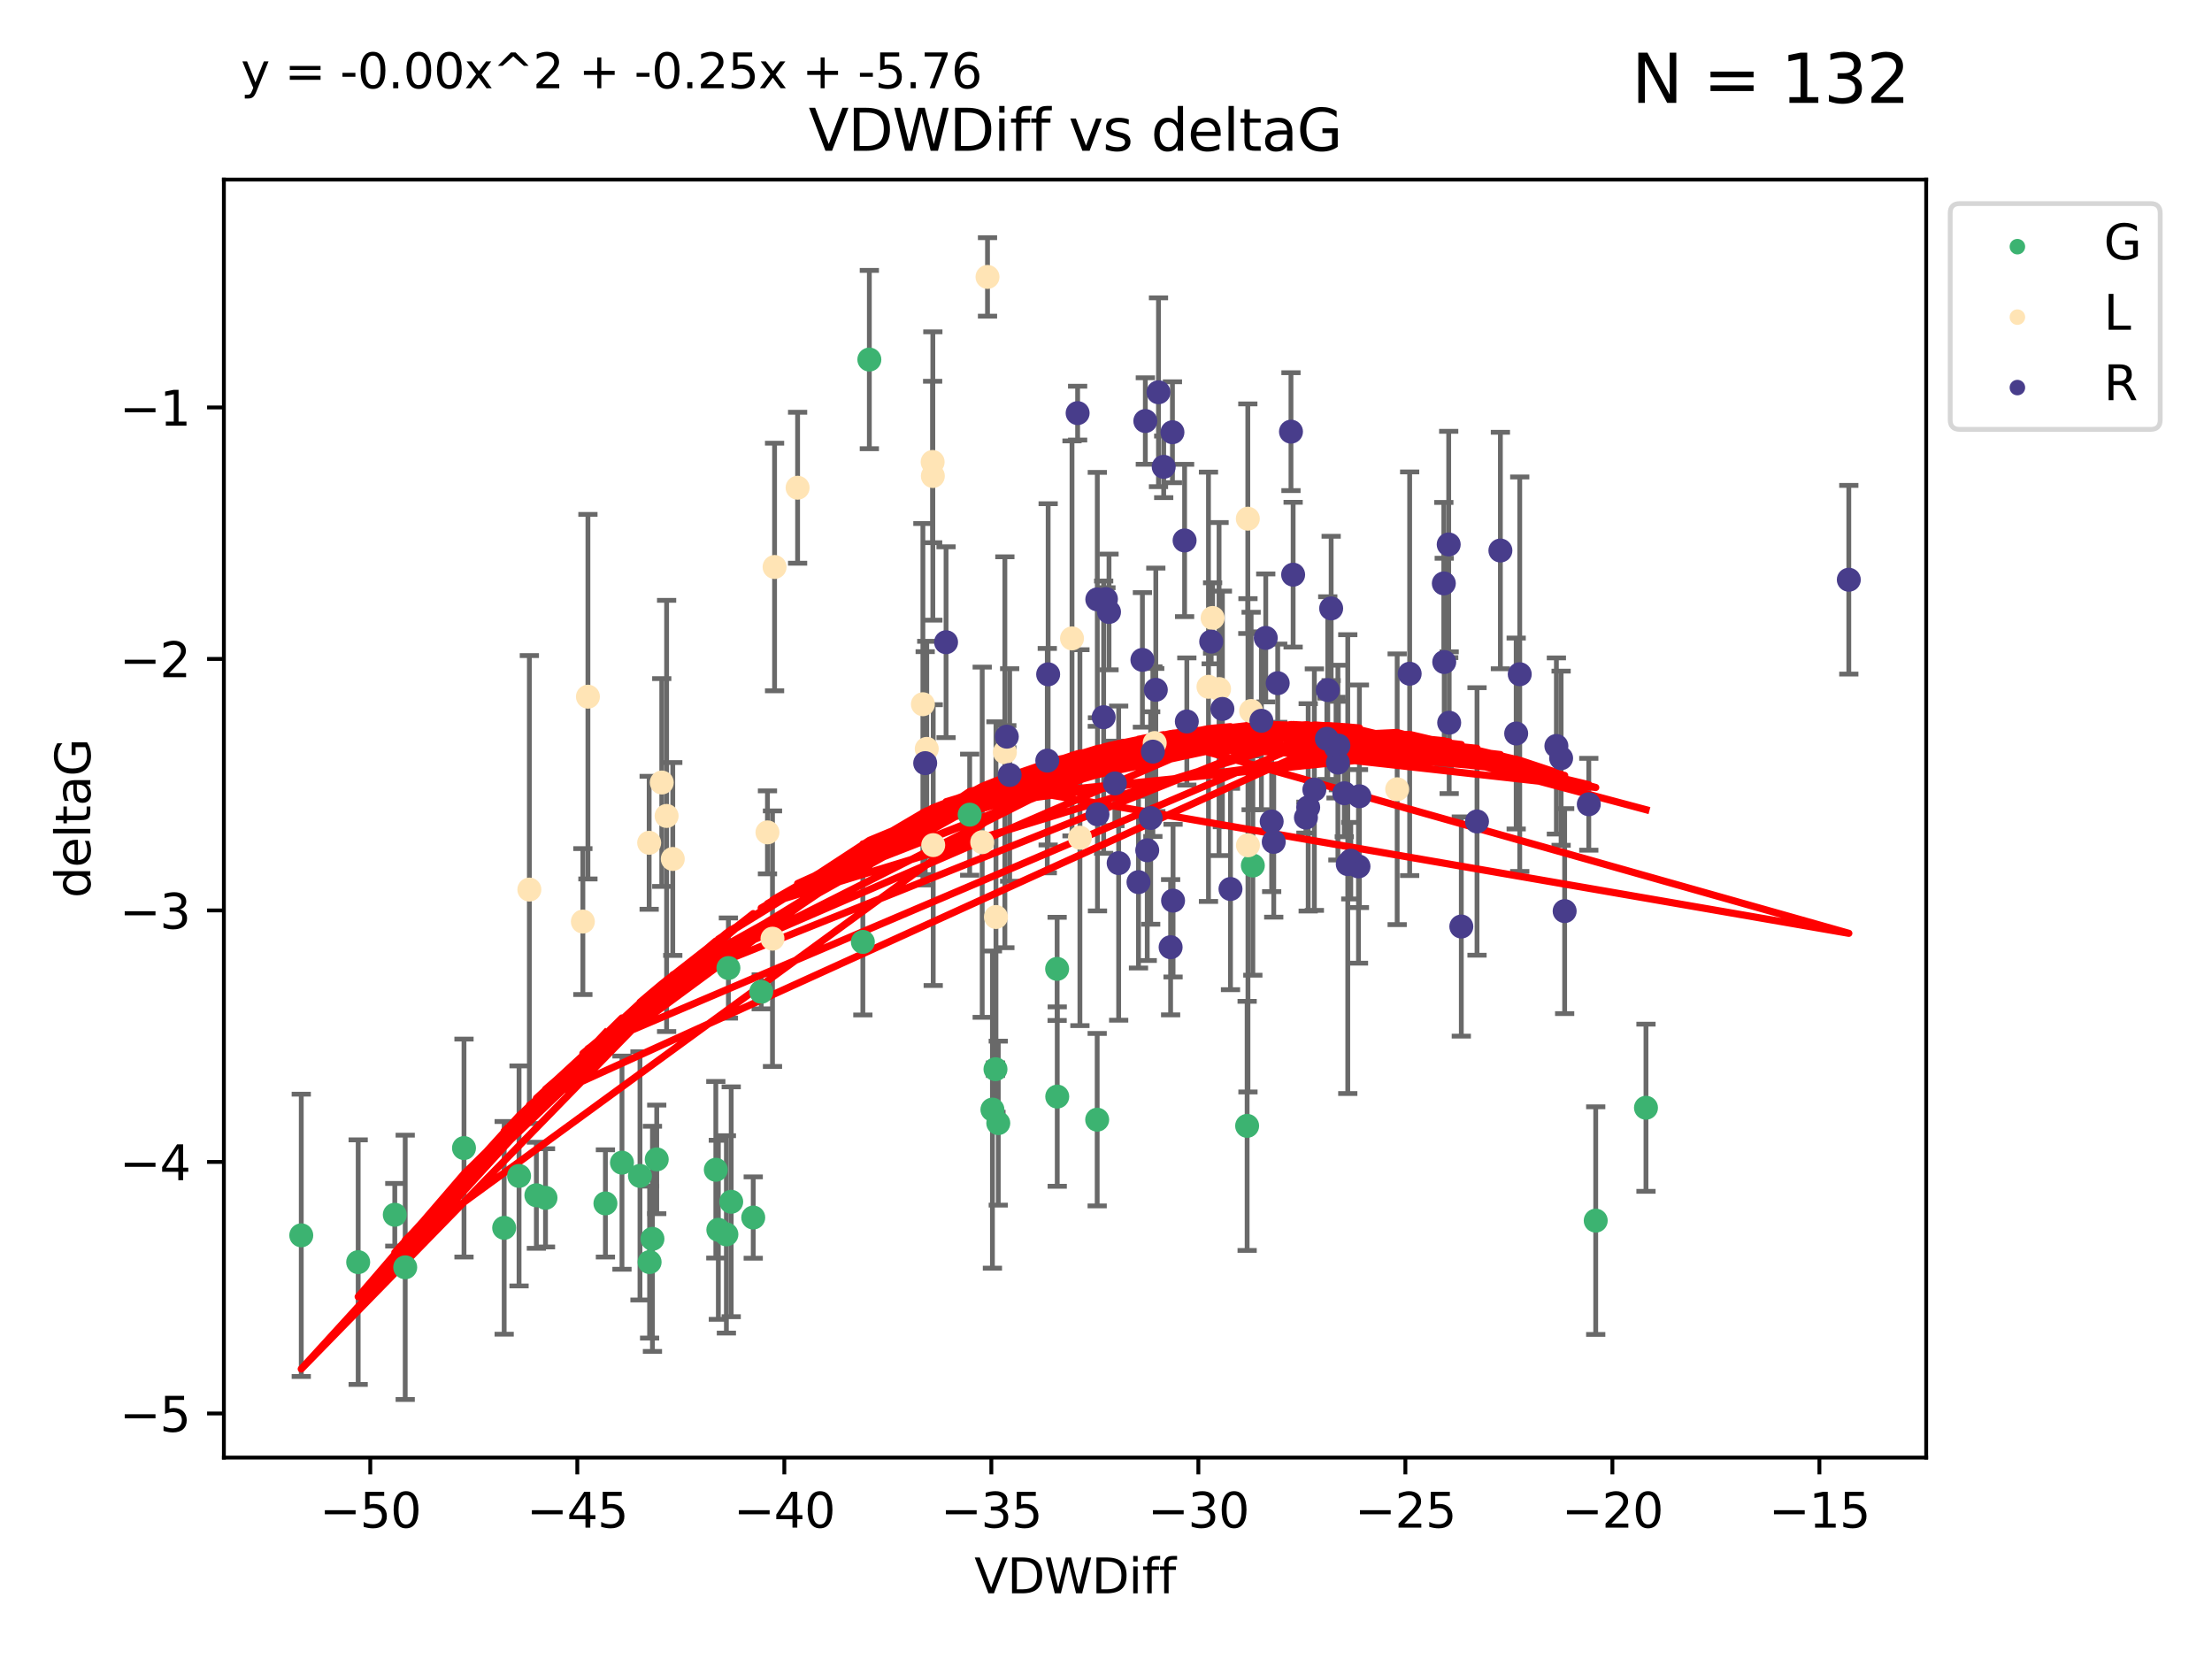 <?xml version="1.0" encoding="utf-8" standalone="no"?>
<!DOCTYPE svg PUBLIC "-//W3C//DTD SVG 1.1//EN"
  "http://www.w3.org/Graphics/SVG/1.1/DTD/svg11.dtd">
<svg xmlns:xlink="http://www.w3.org/1999/xlink" width="460.8pt" height="345.6pt" viewBox="0 0 460.8 345.6" xmlns="http://www.w3.org/2000/svg" version="1.1">
 <defs>
  <style type="text/css">*{stroke-linejoin: round; stroke-linecap: butt}</style>
 </defs>
 <g id="figure_1">
  <g id="patch_1">
   <path d="M 0 345.6 
L 460.8 345.6 
L 460.8 0 
L 0 0 
z
" style="fill: #ffffff"/>
  </g>
  <g id="axes_1">
   <g id="patch_2">
    <path d="M 46.64 303.64 
L 401.26 303.64 
L 401.26 37.411 
L 46.64 37.411 
z
" style="fill: #ffffff"/>
   </g>
   <g id="PathCollection_1">
    <defs>
     <path id="mb297eee5bc" d="M 0 1.118 
C 0.297 1.118 0.581 1 0.791 0.791 
C 1 0.581 1.118 0.297 1.118 0 
C 1.118 -0.297 1 -0.581 0.791 -0.791 
C 0.581 -1 0.297 -1.118 0 -1.118 
C -0.297 -1.118 -0.581 -1 -0.791 -0.791 
C -1 -0.581 -1.118 -0.297 -1.118 0 
C -1.118 0.297 -1 0.581 -0.791 0.791 
C -0.581 1 -0.297 1.118 0 1.118 
z
" style="stroke: #3cb371"/>
    </defs>
    <g clip-path="url(#pb47dabd2f8)">
     <use xlink:href="#mb297eee5bc" x="126.119" y="250.694" style="fill: #3cb371; stroke: #3cb371"/>
     <use xlink:href="#mb297eee5bc" x="74.615" y="262.93" style="fill: #3cb371; stroke: #3cb371"/>
     <use xlink:href="#mb297eee5bc" x="96.659" y="239.16" style="fill: #3cb371; stroke: #3cb371"/>
     <use xlink:href="#mb297eee5bc" x="129.57" y="242.204" style="fill: #3cb371; stroke: #3cb371"/>
     <use xlink:href="#mb297eee5bc" x="62.759" y="257.34" style="fill: #3cb371; stroke: #3cb371"/>
     <use xlink:href="#mb297eee5bc" x="151.32" y="257.145" style="fill: #3cb371; stroke: #3cb371"/>
     <use xlink:href="#mb297eee5bc" x="149.118" y="243.683" style="fill: #3cb371; stroke: #3cb371"/>
     <use xlink:href="#mb297eee5bc" x="111.737" y="248.997" style="fill: #3cb371; stroke: #3cb371"/>
     <use xlink:href="#mb297eee5bc" x="152.324" y="250.352" style="fill: #3cb371; stroke: #3cb371"/>
     <use xlink:href="#mb297eee5bc" x="84.413" y="264.006" style="fill: #3cb371; stroke: #3cb371"/>
     <use xlink:href="#mb297eee5bc" x="105.029" y="255.783" style="fill: #3cb371; stroke: #3cb371"/>
     <use xlink:href="#mb297eee5bc" x="135.917" y="258.074" style="fill: #3cb371; stroke: #3cb371"/>
     <use xlink:href="#mb297eee5bc" x="133.32" y="244.958" style="fill: #3cb371; stroke: #3cb371"/>
     <use xlink:href="#mb297eee5bc" x="156.913" y="253.637" style="fill: #3cb371; stroke: #3cb371"/>
     <use xlink:href="#mb297eee5bc" x="113.638" y="249.531" style="fill: #3cb371; stroke: #3cb371"/>
     <use xlink:href="#mb297eee5bc" x="151.74" y="201.658" style="fill: #3cb371; stroke: #3cb371"/>
     <use xlink:href="#mb297eee5bc" x="149.643" y="256.189" style="fill: #3cb371; stroke: #3cb371"/>
     <use xlink:href="#mb297eee5bc" x="181.1" y="74.901" style="fill: #3cb371; stroke: #3cb371"/>
     <use xlink:href="#mb297eee5bc" x="82.241" y="253.055" style="fill: #3cb371; stroke: #3cb371"/>
     <use xlink:href="#mb297eee5bc" x="108.128" y="244.969" style="fill: #3cb371; stroke: #3cb371"/>
     <use xlink:href="#mb297eee5bc" x="135.325" y="262.915" style="fill: #3cb371; stroke: #3cb371"/>
     <use xlink:href="#mb297eee5bc" x="207.959" y="233.968" style="fill: #3cb371; stroke: #3cb371"/>
     <use xlink:href="#mb297eee5bc" x="220.22" y="201.836" style="fill: #3cb371; stroke: #3cb371"/>
     <use xlink:href="#mb297eee5bc" x="220.243" y="228.439" style="fill: #3cb371; stroke: #3cb371"/>
     <use xlink:href="#mb297eee5bc" x="202.001" y="169.713" style="fill: #3cb371; stroke: #3cb371"/>
     <use xlink:href="#mb297eee5bc" x="136.81" y="241.52" style="fill: #3cb371; stroke: #3cb371"/>
     <use xlink:href="#mb297eee5bc" x="228.563" y="233.249" style="fill: #3cb371; stroke: #3cb371"/>
     <use xlink:href="#mb297eee5bc" x="206.74" y="231.145" style="fill: #3cb371; stroke: #3cb371"/>
     <use xlink:href="#mb297eee5bc" x="158.576" y="206.613" style="fill: #3cb371; stroke: #3cb371"/>
     <use xlink:href="#mb297eee5bc" x="179.748" y="196.216" style="fill: #3cb371; stroke: #3cb371"/>
     <use xlink:href="#mb297eee5bc" x="207.377" y="222.733" style="fill: #3cb371; stroke: #3cb371"/>
     <use xlink:href="#mb297eee5bc" x="260.989" y="180.303" style="fill: #3cb371; stroke: #3cb371"/>
     <use xlink:href="#mb297eee5bc" x="259.8" y="234.537" style="fill: #3cb371; stroke: #3cb371"/>
     <use xlink:href="#mb297eee5bc" x="332.419" y="254.278" style="fill: #3cb371; stroke: #3cb371"/>
     <use xlink:href="#mb297eee5bc" x="342.887" y="230.765" style="fill: #3cb371; stroke: #3cb371"/>
    </g>
   </g>
   <g id="PathCollection_2">
    <defs>
     <path id="mbbd1ef180d" d="M 0 1.118 
C 0.297 1.118 0.581 1 0.791 0.791 
C 1 0.581 1.118 0.297 1.118 0 
C 1.118 -0.297 1 -0.581 0.791 -0.791 
C 0.581 -1 0.297 -1.118 0 -1.118 
C -0.297 -1.118 -0.581 -1 -0.791 -0.791 
C -1 -0.581 -1.118 -0.297 -1.118 0 
C -1.118 0.297 -1 0.581 -0.791 0.791 
C -0.581 1 -0.297 1.118 0 1.118 
z
" style="stroke: #ffe4b5"/>
    </defs>
    <g clip-path="url(#pb47dabd2f8)">
     <use xlink:href="#mbbd1ef180d" x="121.422" y="191.979" style="fill: #ffe4b5; stroke: #ffe4b5"/>
     <use xlink:href="#mbbd1ef180d" x="135.231" y="175.57" style="fill: #ffe4b5; stroke: #ffe4b5"/>
     <use xlink:href="#mbbd1ef180d" x="137.856" y="163.011" style="fill: #ffe4b5; stroke: #ffe4b5"/>
     <use xlink:href="#mbbd1ef180d" x="138.867" y="169.975" style="fill: #ffe4b5; stroke: #ffe4b5"/>
     <use xlink:href="#mbbd1ef180d" x="193.059" y="156.006" style="fill: #ffe4b5; stroke: #ffe4b5"/>
     <use xlink:href="#mbbd1ef180d" x="224.966" y="174.503" style="fill: #ffe4b5; stroke: #ffe4b5"/>
     <use xlink:href="#mbbd1ef180d" x="194.329" y="99.16" style="fill: #ffe4b5; stroke: #ffe4b5"/>
     <use xlink:href="#mbbd1ef180d" x="161.358" y="118.114" style="fill: #ffe4b5; stroke: #ffe4b5"/>
     <use xlink:href="#mbbd1ef180d" x="251.748" y="143.071" style="fill: #ffe4b5; stroke: #ffe4b5"/>
     <use xlink:href="#mbbd1ef180d" x="140.151" y="178.938" style="fill: #ffe4b5; stroke: #ffe4b5"/>
     <use xlink:href="#mbbd1ef180d" x="259.943" y="108.053" style="fill: #ffe4b5; stroke: #ffe4b5"/>
     <use xlink:href="#mbbd1ef180d" x="194.285" y="96.238" style="fill: #ffe4b5; stroke: #ffe4b5"/>
     <use xlink:href="#mbbd1ef180d" x="240.551" y="154.788" style="fill: #ffe4b5; stroke: #ffe4b5"/>
     <use xlink:href="#mbbd1ef180d" x="259.973" y="176.094" style="fill: #ffe4b5; stroke: #ffe4b5"/>
     <use xlink:href="#mbbd1ef180d" x="122.476" y="145.132" style="fill: #ffe4b5; stroke: #ffe4b5"/>
     <use xlink:href="#mbbd1ef180d" x="159.877" y="173.396" style="fill: #ffe4b5; stroke: #ffe4b5"/>
     <use xlink:href="#mbbd1ef180d" x="194.406" y="176.053" style="fill: #ffe4b5; stroke: #ffe4b5"/>
     <use xlink:href="#mbbd1ef180d" x="110.276" y="185.314" style="fill: #ffe4b5; stroke: #ffe4b5"/>
     <use xlink:href="#mbbd1ef180d" x="166.156" y="101.604" style="fill: #ffe4b5; stroke: #ffe4b5"/>
     <use xlink:href="#mbbd1ef180d" x="253.952" y="143.539" style="fill: #ffe4b5; stroke: #ffe4b5"/>
     <use xlink:href="#mbbd1ef180d" x="207.477" y="191.027" style="fill: #ffe4b5; stroke: #ffe4b5"/>
     <use xlink:href="#mbbd1ef180d" x="204.613" y="175.447" style="fill: #ffe4b5; stroke: #ffe4b5"/>
     <use xlink:href="#mbbd1ef180d" x="160.924" y="195.543" style="fill: #ffe4b5; stroke: #ffe4b5"/>
     <use xlink:href="#mbbd1ef180d" x="252.609" y="128.736" style="fill: #ffe4b5; stroke: #ffe4b5"/>
     <use xlink:href="#mbbd1ef180d" x="260.634" y="148.115" style="fill: #ffe4b5; stroke: #ffe4b5"/>
     <use xlink:href="#mbbd1ef180d" x="223.32" y="132.989" style="fill: #ffe4b5; stroke: #ffe4b5"/>
     <use xlink:href="#mbbd1ef180d" x="291.057" y="164.417" style="fill: #ffe4b5; stroke: #ffe4b5"/>
     <use xlink:href="#mbbd1ef180d" x="205.715" y="57.685" style="fill: #ffe4b5; stroke: #ffe4b5"/>
     <use xlink:href="#mbbd1ef180d" x="209.333" y="156.709" style="fill: #ffe4b5; stroke: #ffe4b5"/>
     <use xlink:href="#mbbd1ef180d" x="192.255" y="146.704" style="fill: #ffe4b5; stroke: #ffe4b5"/>
    </g>
   </g>
   <g id="PathCollection_3">
    <defs>
     <path id="m10b637c796" d="M 0 1.118 
C 0.297 1.118 0.581 1 0.791 0.791 
C 1 0.581 1.118 0.297 1.118 0 
C 1.118 -0.297 1 -0.581 0.791 -0.791 
C 0.581 -1 0.297 -1.118 0 -1.118 
C -0.297 -1.118 -0.581 -1 -0.791 -0.791 
C -1 -0.581 -1.118 -0.297 -1.118 0 
C -1.118 0.297 -1 0.581 -0.791 0.791 
C -0.581 1 -0.297 1.118 0 1.118 
z
" style="stroke: #483d8b"/>
    </defs>
    <g clip-path="url(#pb47dabd2f8)">
     <use xlink:href="#m10b637c796" x="280.04" y="165.248" style="fill: #483d8b; stroke: #483d8b"/>
     <use xlink:href="#m10b637c796" x="283.191" y="165.878" style="fill: #483d8b; stroke: #483d8b"/>
     <use xlink:href="#m10b637c796" x="273.805" y="164.491" style="fill: #483d8b; stroke: #483d8b"/>
     <use xlink:href="#m10b637c796" x="240.777" y="143.699" style="fill: #483d8b; stroke: #483d8b"/>
     <use xlink:href="#m10b637c796" x="231.028" y="127.483" style="fill: #483d8b; stroke: #483d8b"/>
     <use xlink:href="#m10b637c796" x="276.41" y="153.901" style="fill: #483d8b; stroke: #483d8b"/>
     <use xlink:href="#m10b637c796" x="192.734" y="158.979" style="fill: #483d8b; stroke: #483d8b"/>
     <use xlink:href="#m10b637c796" x="218.169" y="158.456" style="fill: #483d8b; stroke: #483d8b"/>
     <use xlink:href="#m10b637c796" x="233.038" y="179.802" style="fill: #483d8b; stroke: #483d8b"/>
     <use xlink:href="#m10b637c796" x="210.331" y="161.438" style="fill: #483d8b; stroke: #483d8b"/>
     <use xlink:href="#m10b637c796" x="256.334" y="185.193" style="fill: #483d8b; stroke: #483d8b"/>
     <use xlink:href="#m10b637c796" x="252.315" y="133.656" style="fill: #483d8b; stroke: #483d8b"/>
     <use xlink:href="#m10b637c796" x="281.391" y="179.298" style="fill: #483d8b; stroke: #483d8b"/>
     <use xlink:href="#m10b637c796" x="263.681" y="132.892" style="fill: #483d8b; stroke: #483d8b"/>
     <use xlink:href="#m10b637c796" x="301.891" y="150.556" style="fill: #483d8b; stroke: #483d8b"/>
     <use xlink:href="#m10b637c796" x="224.489" y="86.058" style="fill: #483d8b; stroke: #483d8b"/>
     <use xlink:href="#m10b637c796" x="232.252" y="163.201" style="fill: #483d8b; stroke: #483d8b"/>
     <use xlink:href="#m10b637c796" x="209.737" y="153.462" style="fill: #483d8b; stroke: #483d8b"/>
     <use xlink:href="#m10b637c796" x="228.625" y="169.638" style="fill: #483d8b; stroke: #483d8b"/>
     <use xlink:href="#m10b637c796" x="312.559" y="114.683" style="fill: #483d8b; stroke: #483d8b"/>
     <use xlink:href="#m10b637c796" x="228.589" y="124.86" style="fill: #483d8b; stroke: #483d8b"/>
     <use xlink:href="#m10b637c796" x="304.418" y="193.012" style="fill: #483d8b; stroke: #483d8b"/>
     <use xlink:href="#m10b637c796" x="269.383" y="119.716" style="fill: #483d8b; stroke: #483d8b"/>
     <use xlink:href="#m10b637c796" x="282.998" y="180.487" style="fill: #483d8b; stroke: #483d8b"/>
     <use xlink:href="#m10b637c796" x="278.813" y="155.32" style="fill: #483d8b; stroke: #483d8b"/>
     <use xlink:href="#m10b637c796" x="325.946" y="189.801" style="fill: #483d8b; stroke: #483d8b"/>
     <use xlink:href="#m10b637c796" x="244.241" y="90.044" style="fill: #483d8b; stroke: #483d8b"/>
     <use xlink:href="#m10b637c796" x="300.861" y="137.913" style="fill: #483d8b; stroke: #483d8b"/>
     <use xlink:href="#m10b637c796" x="247.239" y="150.298" style="fill: #483d8b; stroke: #483d8b"/>
     <use xlink:href="#m10b637c796" x="218.349" y="140.474" style="fill: #483d8b; stroke: #483d8b"/>
     <use xlink:href="#m10b637c796" x="272.52" y="168.183" style="fill: #483d8b; stroke: #483d8b"/>
     <use xlink:href="#m10b637c796" x="272.051" y="170.314" style="fill: #483d8b; stroke: #483d8b"/>
     <use xlink:href="#m10b637c796" x="241.334" y="81.716" style="fill: #483d8b; stroke: #483d8b"/>
     <use xlink:href="#m10b637c796" x="237.985" y="137.465" style="fill: #483d8b; stroke: #483d8b"/>
     <use xlink:href="#m10b637c796" x="265.343" y="175.381" style="fill: #483d8b; stroke: #483d8b"/>
     <use xlink:href="#m10b637c796" x="246.773" y="112.59" style="fill: #483d8b; stroke: #483d8b"/>
     <use xlink:href="#m10b637c796" x="237.169" y="183.764" style="fill: #483d8b; stroke: #483d8b"/>
     <use xlink:href="#m10b637c796" x="315.849" y="152.804" style="fill: #483d8b; stroke: #483d8b"/>
     <use xlink:href="#m10b637c796" x="229.912" y="149.399" style="fill: #483d8b; stroke: #483d8b"/>
     <use xlink:href="#m10b637c796" x="278.324" y="155.744" style="fill: #483d8b; stroke: #483d8b"/>
     <use xlink:href="#m10b637c796" x="325.209" y="157.946" style="fill: #483d8b; stroke: #483d8b"/>
     <use xlink:href="#m10b637c796" x="278.711" y="158.866" style="fill: #483d8b; stroke: #483d8b"/>
     <use xlink:href="#m10b637c796" x="254.648" y="147.683" style="fill: #483d8b; stroke: #483d8b"/>
     <use xlink:href="#m10b637c796" x="239.708" y="170.406" style="fill: #483d8b; stroke: #483d8b"/>
     <use xlink:href="#m10b637c796" x="242.422" y="97.249" style="fill: #483d8b; stroke: #483d8b"/>
     <use xlink:href="#m10b637c796" x="243.861" y="197.323" style="fill: #483d8b; stroke: #483d8b"/>
     <use xlink:href="#m10b637c796" x="197.081" y="133.784" style="fill: #483d8b; stroke: #483d8b"/>
     <use xlink:href="#m10b637c796" x="307.689" y="171.123" style="fill: #483d8b; stroke: #483d8b"/>
     <use xlink:href="#m10b637c796" x="230.388" y="124.794" style="fill: #483d8b; stroke: #483d8b"/>
     <use xlink:href="#m10b637c796" x="238.99" y="177.128" style="fill: #483d8b; stroke: #483d8b"/>
     <use xlink:href="#m10b637c796" x="293.658" y="140.352" style="fill: #483d8b; stroke: #483d8b"/>
     <use xlink:href="#m10b637c796" x="316.59" y="140.453" style="fill: #483d8b; stroke: #483d8b"/>
     <use xlink:href="#m10b637c796" x="324.224" y="155.401" style="fill: #483d8b; stroke: #483d8b"/>
     <use xlink:href="#m10b637c796" x="238.593" y="87.707" style="fill: #483d8b; stroke: #483d8b"/>
     <use xlink:href="#m10b637c796" x="266.171" y="142.319" style="fill: #483d8b; stroke: #483d8b"/>
     <use xlink:href="#m10b637c796" x="300.777" y="121.532" style="fill: #483d8b; stroke: #483d8b"/>
     <use xlink:href="#m10b637c796" x="262.768" y="150.149" style="fill: #483d8b; stroke: #483d8b"/>
     <use xlink:href="#m10b637c796" x="330.974" y="167.541" style="fill: #483d8b; stroke: #483d8b"/>
     <use xlink:href="#m10b637c796" x="280.766" y="180.009" style="fill: #483d8b; stroke: #483d8b"/>
     <use xlink:href="#m10b637c796" x="276.595" y="143.755" style="fill: #483d8b; stroke: #483d8b"/>
     <use xlink:href="#m10b637c796" x="240.162" y="156.577" style="fill: #483d8b; stroke: #483d8b"/>
     <use xlink:href="#m10b637c796" x="385.141" y="120.769" style="fill: #483d8b; stroke: #483d8b"/>
     <use xlink:href="#m10b637c796" x="268.934" y="89.923" style="fill: #483d8b; stroke: #483d8b"/>
     <use xlink:href="#m10b637c796" x="301.792" y="113.422" style="fill: #483d8b; stroke: #483d8b"/>
     <use xlink:href="#m10b637c796" x="244.37" y="187.62" style="fill: #483d8b; stroke: #483d8b"/>
     <use xlink:href="#m10b637c796" x="264.913" y="171.128" style="fill: #483d8b; stroke: #483d8b"/>
     <use xlink:href="#m10b637c796" x="277.304" y="126.741" style="fill: #483d8b; stroke: #483d8b"/>
    </g>
   </g>
   <g id="matplotlib.axis_1">
    <g id="xtick_1">
     <g id="line2d_1">
      <defs>
       <path id="ma974bc282d" d="M 0 0 
L 0 3.5 
" style="stroke: #000000; stroke-width: 0.8"/>
      </defs>
      <g>
       <use xlink:href="#ma974bc282d" x="77.138" y="303.64" style="stroke: #000000; stroke-width: 0.8"/>
      </g>
     </g>
     <g id="text_1">
      <!-- −50 -->
      <g transform="translate(66.586 318.238)scale(0.1 -0.1)">
       <defs>
        <path id="DejaVuSans-2212" d="M 678 2272 
L 4684 2272 
L 4684 1741 
L 678 1741 
L 678 2272 
z
" transform="scale(0.016)"/>
        <path id="DejaVuSans-35" d="M 691 4666 
L 3169 4666 
L 3169 4134 
L 1269 4134 
L 1269 2991 
Q 1406 3038 1543 3061 
Q 1681 3084 1819 3084 
Q 2600 3084 3056 2656 
Q 3513 2228 3513 1497 
Q 3513 744 3044 326 
Q 2575 -91 1722 -91 
Q 1428 -91 1123 -41 
Q 819 9 494 109 
L 494 744 
Q 775 591 1075 516 
Q 1375 441 1709 441 
Q 2250 441 2565 725 
Q 2881 1009 2881 1497 
Q 2881 1984 2565 2268 
Q 2250 2553 1709 2553 
Q 1456 2553 1204 2497 
Q 953 2441 691 2322 
L 691 4666 
z
" transform="scale(0.016)"/>
        <path id="DejaVuSans-30" d="M 2034 4250 
Q 1547 4250 1301 3770 
Q 1056 3291 1056 2328 
Q 1056 1369 1301 889 
Q 1547 409 2034 409 
Q 2525 409 2770 889 
Q 3016 1369 3016 2328 
Q 3016 3291 2770 3770 
Q 2525 4250 2034 4250 
z
M 2034 4750 
Q 2819 4750 3233 4129 
Q 3647 3509 3647 2328 
Q 3647 1150 3233 529 
Q 2819 -91 2034 -91 
Q 1250 -91 836 529 
Q 422 1150 422 2328 
Q 422 3509 836 4129 
Q 1250 4750 2034 4750 
z
" transform="scale(0.016)"/>
       </defs>
       <use xlink:href="#DejaVuSans-2212"/>
       <use xlink:href="#DejaVuSans-35" x="83.789"/>
       <use xlink:href="#DejaVuSans-30" x="147.412"/>
      </g>
     </g>
    </g>
    <g id="xtick_2">
     <g id="line2d_2">
      <g>
       <use xlink:href="#ma974bc282d" x="120.263" y="303.64" style="stroke: #000000; stroke-width: 0.8"/>
      </g>
     </g>
     <g id="text_2">
      <!-- −45 -->
      <g transform="translate(109.711 318.238)scale(0.1 -0.1)">
       <defs>
        <path id="DejaVuSans-34" d="M 2419 4116 
L 825 1625 
L 2419 1625 
L 2419 4116 
z
M 2253 4666 
L 3047 4666 
L 3047 1625 
L 3713 1625 
L 3713 1100 
L 3047 1100 
L 3047 0 
L 2419 0 
L 2419 1100 
L 313 1100 
L 313 1709 
L 2253 4666 
z
" transform="scale(0.016)"/>
       </defs>
       <use xlink:href="#DejaVuSans-2212"/>
       <use xlink:href="#DejaVuSans-34" x="83.789"/>
       <use xlink:href="#DejaVuSans-35" x="147.412"/>
      </g>
     </g>
    </g>
    <g id="xtick_3">
     <g id="line2d_3">
      <g>
       <use xlink:href="#ma974bc282d" x="163.389" y="303.64" style="stroke: #000000; stroke-width: 0.8"/>
      </g>
     </g>
     <g id="text_3">
      <!-- −40 -->
      <g transform="translate(152.837 318.238)scale(0.1 -0.1)">
       <use xlink:href="#DejaVuSans-2212"/>
       <use xlink:href="#DejaVuSans-34" x="83.789"/>
       <use xlink:href="#DejaVuSans-30" x="147.412"/>
      </g>
     </g>
    </g>
    <g id="xtick_4">
     <g id="line2d_4">
      <g>
       <use xlink:href="#ma974bc282d" x="206.514" y="303.64" style="stroke: #000000; stroke-width: 0.8"/>
      </g>
     </g>
     <g id="text_4">
      <!-- −35 -->
      <g transform="translate(195.962 318.238)scale(0.1 -0.1)">
       <defs>
        <path id="DejaVuSans-33" d="M 2597 2516 
Q 3050 2419 3304 2112 
Q 3559 1806 3559 1356 
Q 3559 666 3084 287 
Q 2609 -91 1734 -91 
Q 1441 -91 1130 -33 
Q 819 25 488 141 
L 488 750 
Q 750 597 1062 519 
Q 1375 441 1716 441 
Q 2309 441 2620 675 
Q 2931 909 2931 1356 
Q 2931 1769 2642 2001 
Q 2353 2234 1838 2234 
L 1294 2234 
L 1294 2753 
L 1863 2753 
Q 2328 2753 2575 2939 
Q 2822 3125 2822 3475 
Q 2822 3834 2567 4026 
Q 2313 4219 1838 4219 
Q 1578 4219 1281 4162 
Q 984 4106 628 3988 
L 628 4550 
Q 988 4650 1302 4700 
Q 1616 4750 1894 4750 
Q 2613 4750 3031 4423 
Q 3450 4097 3450 3541 
Q 3450 3153 3228 2886 
Q 3006 2619 2597 2516 
z
" transform="scale(0.016)"/>
       </defs>
       <use xlink:href="#DejaVuSans-2212"/>
       <use xlink:href="#DejaVuSans-33" x="83.789"/>
       <use xlink:href="#DejaVuSans-35" x="147.412"/>
      </g>
     </g>
    </g>
    <g id="xtick_5">
     <g id="line2d_5">
      <g>
       <use xlink:href="#ma974bc282d" x="249.64" y="303.64" style="stroke: #000000; stroke-width: 0.8"/>
      </g>
     </g>
     <g id="text_5">
      <!-- −30 -->
      <g transform="translate(239.087 318.238)scale(0.1 -0.1)">
       <use xlink:href="#DejaVuSans-2212"/>
       <use xlink:href="#DejaVuSans-33" x="83.789"/>
       <use xlink:href="#DejaVuSans-30" x="147.412"/>
      </g>
     </g>
    </g>
    <g id="xtick_6">
     <g id="line2d_6">
      <g>
       <use xlink:href="#ma974bc282d" x="292.765" y="303.64" style="stroke: #000000; stroke-width: 0.8"/>
      </g>
     </g>
     <g id="text_6">
      <!-- −25 -->
      <g transform="translate(282.213 318.238)scale(0.1 -0.1)">
       <defs>
        <path id="DejaVuSans-32" d="M 1228 531 
L 3431 531 
L 3431 0 
L 469 0 
L 469 531 
Q 828 903 1448 1529 
Q 2069 2156 2228 2338 
Q 2531 2678 2651 2914 
Q 2772 3150 2772 3378 
Q 2772 3750 2511 3984 
Q 2250 4219 1831 4219 
Q 1534 4219 1204 4116 
Q 875 4013 500 3803 
L 500 4441 
Q 881 4594 1212 4672 
Q 1544 4750 1819 4750 
Q 2544 4750 2975 4387 
Q 3406 4025 3406 3419 
Q 3406 3131 3298 2873 
Q 3191 2616 2906 2266 
Q 2828 2175 2409 1742 
Q 1991 1309 1228 531 
z
" transform="scale(0.016)"/>
       </defs>
       <use xlink:href="#DejaVuSans-2212"/>
       <use xlink:href="#DejaVuSans-32" x="83.789"/>
       <use xlink:href="#DejaVuSans-35" x="147.412"/>
      </g>
     </g>
    </g>
    <g id="xtick_7">
     <g id="line2d_7">
      <g>
       <use xlink:href="#ma974bc282d" x="335.891" y="303.64" style="stroke: #000000; stroke-width: 0.8"/>
      </g>
     </g>
     <g id="text_7">
      <!-- −20 -->
      <g transform="translate(325.338 318.238)scale(0.1 -0.1)">
       <use xlink:href="#DejaVuSans-2212"/>
       <use xlink:href="#DejaVuSans-32" x="83.789"/>
       <use xlink:href="#DejaVuSans-30" x="147.412"/>
      </g>
     </g>
    </g>
    <g id="xtick_8">
     <g id="line2d_8">
      <g>
       <use xlink:href="#ma974bc282d" x="379.016" y="303.64" style="stroke: #000000; stroke-width: 0.8"/>
      </g>
     </g>
     <g id="text_8">
      <!-- −15 -->
      <g transform="translate(368.464 318.238)scale(0.1 -0.1)">
       <defs>
        <path id="DejaVuSans-31" d="M 794 531 
L 1825 531 
L 1825 4091 
L 703 3866 
L 703 4441 
L 1819 4666 
L 2450 4666 
L 2450 531 
L 3481 531 
L 3481 0 
L 794 0 
L 794 531 
z
" transform="scale(0.016)"/>
       </defs>
       <use xlink:href="#DejaVuSans-2212"/>
       <use xlink:href="#DejaVuSans-31" x="83.789"/>
       <use xlink:href="#DejaVuSans-35" x="147.412"/>
      </g>
     </g>
    </g>
    <g id="text_9">
     <!-- VDWDiff -->
     <g transform="translate(202.977 331.917)scale(0.1 -0.1)">
      <defs>
       <path id="DejaVuSans-56" d="M 1831 0 
L 50 4666 
L 709 4666 
L 2188 738 
L 3669 4666 
L 4325 4666 
L 2547 0 
L 1831 0 
z
" transform="scale(0.016)"/>
       <path id="DejaVuSans-44" d="M 1259 4147 
L 1259 519 
L 2022 519 
Q 2988 519 3436 956 
Q 3884 1394 3884 2338 
Q 3884 3275 3436 3711 
Q 2988 4147 2022 4147 
L 1259 4147 
z
M 628 4666 
L 1925 4666 
Q 3281 4666 3915 4102 
Q 4550 3538 4550 2338 
Q 4550 1131 3912 565 
Q 3275 0 1925 0 
L 628 0 
L 628 4666 
z
" transform="scale(0.016)"/>
       <path id="DejaVuSans-57" d="M 213 4666 
L 850 4666 
L 1831 722 
L 2809 4666 
L 3519 4666 
L 4500 722 
L 5478 4666 
L 6119 4666 
L 4947 0 
L 4153 0 
L 3169 4050 
L 2175 0 
L 1381 0 
L 213 4666 
z
" transform="scale(0.016)"/>
       <path id="DejaVuSans-69" d="M 603 3500 
L 1178 3500 
L 1178 0 
L 603 0 
L 603 3500 
z
M 603 4863 
L 1178 4863 
L 1178 4134 
L 603 4134 
L 603 4863 
z
" transform="scale(0.016)"/>
       <path id="DejaVuSans-66" d="M 2375 4863 
L 2375 4384 
L 1825 4384 
Q 1516 4384 1395 4259 
Q 1275 4134 1275 3809 
L 1275 3500 
L 2222 3500 
L 2222 3053 
L 1275 3053 
L 1275 0 
L 697 0 
L 697 3053 
L 147 3053 
L 147 3500 
L 697 3500 
L 697 3744 
Q 697 4328 969 4595 
Q 1241 4863 1831 4863 
L 2375 4863 
z
" transform="scale(0.016)"/>
      </defs>
      <use xlink:href="#DejaVuSans-56"/>
      <use xlink:href="#DejaVuSans-44" x="68.408"/>
      <use xlink:href="#DejaVuSans-57" x="145.41"/>
      <use xlink:href="#DejaVuSans-44" x="244.287"/>
      <use xlink:href="#DejaVuSans-69" x="321.289"/>
      <use xlink:href="#DejaVuSans-66" x="349.072"/>
      <use xlink:href="#DejaVuSans-66" x="384.277"/>
     </g>
    </g>
   </g>
   <g id="matplotlib.axis_2">
    <g id="ytick_1">
     <g id="line2d_9">
      <defs>
       <path id="mf061bc9960" d="M 0 0 
L -3.5 0 
" style="stroke: #000000; stroke-width: 0.8"/>
      </defs>
      <g>
       <use xlink:href="#mf061bc9960" x="46.64" y="294.452" style="stroke: #000000; stroke-width: 0.8"/>
      </g>
     </g>
     <g id="text_10">
      <!-- −5 -->
      <g transform="translate(24.898 298.251)scale(0.1 -0.1)">
       <use xlink:href="#DejaVuSans-2212"/>
       <use xlink:href="#DejaVuSans-35" x="83.789"/>
      </g>
     </g>
    </g>
    <g id="ytick_2">
     <g id="line2d_10">
      <g>
       <use xlink:href="#mf061bc9960" x="46.64" y="242.057" style="stroke: #000000; stroke-width: 0.8"/>
      </g>
     </g>
     <g id="text_11">
      <!-- −4 -->
      <g transform="translate(24.898 245.857)scale(0.1 -0.1)">
       <use xlink:href="#DejaVuSans-2212"/>
       <use xlink:href="#DejaVuSans-34" x="83.789"/>
      </g>
     </g>
    </g>
    <g id="ytick_3">
     <g id="line2d_11">
      <g>
       <use xlink:href="#mf061bc9960" x="46.64" y="189.663" style="stroke: #000000; stroke-width: 0.8"/>
      </g>
     </g>
     <g id="text_12">
      <!-- −3 -->
      <g transform="translate(24.898 193.462)scale(0.1 -0.1)">
       <use xlink:href="#DejaVuSans-2212"/>
       <use xlink:href="#DejaVuSans-33" x="83.789"/>
      </g>
     </g>
    </g>
    <g id="ytick_4">
     <g id="line2d_12">
      <g>
       <use xlink:href="#mf061bc9960" x="46.64" y="137.269" style="stroke: #000000; stroke-width: 0.8"/>
      </g>
     </g>
     <g id="text_13">
      <!-- −2 -->
      <g transform="translate(24.898 141.068)scale(0.1 -0.1)">
       <use xlink:href="#DejaVuSans-2212"/>
       <use xlink:href="#DejaVuSans-32" x="83.789"/>
      </g>
     </g>
    </g>
    <g id="ytick_5">
     <g id="line2d_13">
      <g>
       <use xlink:href="#mf061bc9960" x="46.64" y="84.875" style="stroke: #000000; stroke-width: 0.8"/>
      </g>
     </g>
     <g id="text_14">
      <!-- −1 -->
      <g transform="translate(24.898 88.674)scale(0.1 -0.1)">
       <use xlink:href="#DejaVuSans-2212"/>
       <use xlink:href="#DejaVuSans-31" x="83.789"/>
      </g>
     </g>
    </g>
    <g id="text_15">
     <!-- deltaG -->
     <g transform="translate(18.818 187.064)rotate(-90)scale(0.1 -0.1)">
      <defs>
       <path id="DejaVuSans-64" d="M 2906 2969 
L 2906 4863 
L 3481 4863 
L 3481 0 
L 2906 0 
L 2906 525 
Q 2725 213 2448 61 
Q 2172 -91 1784 -91 
Q 1150 -91 751 415 
Q 353 922 353 1747 
Q 353 2572 751 3078 
Q 1150 3584 1784 3584 
Q 2172 3584 2448 3432 
Q 2725 3281 2906 2969 
z
M 947 1747 
Q 947 1113 1208 752 
Q 1469 391 1925 391 
Q 2381 391 2643 752 
Q 2906 1113 2906 1747 
Q 2906 2381 2643 2742 
Q 2381 3103 1925 3103 
Q 1469 3103 1208 2742 
Q 947 2381 947 1747 
z
" transform="scale(0.016)"/>
       <path id="DejaVuSans-65" d="M 3597 1894 
L 3597 1613 
L 953 1613 
Q 991 1019 1311 708 
Q 1631 397 2203 397 
Q 2534 397 2845 478 
Q 3156 559 3463 722 
L 3463 178 
Q 3153 47 2828 -22 
Q 2503 -91 2169 -91 
Q 1331 -91 842 396 
Q 353 884 353 1716 
Q 353 2575 817 3079 
Q 1281 3584 2069 3584 
Q 2775 3584 3186 3129 
Q 3597 2675 3597 1894 
z
M 3022 2063 
Q 3016 2534 2758 2815 
Q 2500 3097 2075 3097 
Q 1594 3097 1305 2825 
Q 1016 2553 972 2059 
L 3022 2063 
z
" transform="scale(0.016)"/>
       <path id="DejaVuSans-6c" d="M 603 4863 
L 1178 4863 
L 1178 0 
L 603 0 
L 603 4863 
z
" transform="scale(0.016)"/>
       <path id="DejaVuSans-74" d="M 1172 4494 
L 1172 3500 
L 2356 3500 
L 2356 3053 
L 1172 3053 
L 1172 1153 
Q 1172 725 1289 603 
Q 1406 481 1766 481 
L 2356 481 
L 2356 0 
L 1766 0 
Q 1100 0 847 248 
Q 594 497 594 1153 
L 594 3053 
L 172 3053 
L 172 3500 
L 594 3500 
L 594 4494 
L 1172 4494 
z
" transform="scale(0.016)"/>
       <path id="DejaVuSans-61" d="M 2194 1759 
Q 1497 1759 1228 1600 
Q 959 1441 959 1056 
Q 959 750 1161 570 
Q 1363 391 1709 391 
Q 2188 391 2477 730 
Q 2766 1069 2766 1631 
L 2766 1759 
L 2194 1759 
z
M 3341 1997 
L 3341 0 
L 2766 0 
L 2766 531 
Q 2569 213 2275 61 
Q 1981 -91 1556 -91 
Q 1019 -91 701 211 
Q 384 513 384 1019 
Q 384 1609 779 1909 
Q 1175 2209 1959 2209 
L 2766 2209 
L 2766 2266 
Q 2766 2663 2505 2880 
Q 2244 3097 1772 3097 
Q 1472 3097 1187 3025 
Q 903 2953 641 2809 
L 641 3341 
Q 956 3463 1253 3523 
Q 1550 3584 1831 3584 
Q 2591 3584 2966 3190 
Q 3341 2797 3341 1997 
z
" transform="scale(0.016)"/>
       <path id="DejaVuSans-47" d="M 3809 666 
L 3809 1919 
L 2778 1919 
L 2778 2438 
L 4434 2438 
L 4434 434 
Q 4069 175 3628 42 
Q 3188 -91 2688 -91 
Q 1594 -91 976 548 
Q 359 1188 359 2328 
Q 359 3472 976 4111 
Q 1594 4750 2688 4750 
Q 3144 4750 3555 4637 
Q 3966 4525 4313 4306 
L 4313 3634 
Q 3963 3931 3569 4081 
Q 3175 4231 2741 4231 
Q 1884 4231 1454 3753 
Q 1025 3275 1025 2328 
Q 1025 1384 1454 906 
Q 1884 428 2741 428 
Q 3075 428 3337 486 
Q 3600 544 3809 666 
z
" transform="scale(0.016)"/>
      </defs>
      <use xlink:href="#DejaVuSans-64"/>
      <use xlink:href="#DejaVuSans-65" x="63.477"/>
      <use xlink:href="#DejaVuSans-6c" x="125"/>
      <use xlink:href="#DejaVuSans-74" x="152.783"/>
      <use xlink:href="#DejaVuSans-61" x="191.992"/>
      <use xlink:href="#DejaVuSans-47" x="253.271"/>
     </g>
    </g>
   </g>
   <g id="LineCollection_1">
    <path d="M 126.119 261.865 
L 126.119 239.523 
" clip-path="url(#pb47dabd2f8)" style="fill: none; stroke: #696969"/>
    <path d="M 74.615 288.405 
L 74.615 237.455 
" clip-path="url(#pb47dabd2f8)" style="fill: none; stroke: #696969"/>
    <path d="M 96.659 261.862 
L 96.659 216.458 
" clip-path="url(#pb47dabd2f8)" style="fill: none; stroke: #696969"/>
    <path d="M 129.57 264.405 
L 129.57 220.002 
" clip-path="url(#pb47dabd2f8)" style="fill: none; stroke: #696969"/>
    <path d="M 62.759 286.739 
L 62.759 227.94 
" clip-path="url(#pb47dabd2f8)" style="fill: none; stroke: #696969"/>
    <path d="M 151.32 277.699 
L 151.32 236.59 
" clip-path="url(#pb47dabd2f8)" style="fill: none; stroke: #696969"/>
    <path d="M 149.118 262.075 
L 149.118 225.29 
" clip-path="url(#pb47dabd2f8)" style="fill: none; stroke: #696969"/>
    <path d="M 111.737 260.044 
L 111.737 237.949 
" clip-path="url(#pb47dabd2f8)" style="fill: none; stroke: #696969"/>
    <path d="M 152.324 274.292 
L 152.324 226.412 
" clip-path="url(#pb47dabd2f8)" style="fill: none; stroke: #696969"/>
    <path d="M 84.413 291.539 
L 84.413 236.473 
" clip-path="url(#pb47dabd2f8)" style="fill: none; stroke: #696969"/>
    <path d="M 105.029 277.934 
L 105.029 233.631 
" clip-path="url(#pb47dabd2f8)" style="fill: none; stroke: #696969"/>
    <path d="M 135.917 281.527 
L 135.917 234.621 
" clip-path="url(#pb47dabd2f8)" style="fill: none; stroke: #696969"/>
    <path d="M 133.32 270.812 
L 133.32 219.103 
" clip-path="url(#pb47dabd2f8)" style="fill: none; stroke: #696969"/>
    <path d="M 156.913 262.109 
L 156.913 245.165 
" clip-path="url(#pb47dabd2f8)" style="fill: none; stroke: #696969"/>
    <path d="M 113.638 259.759 
L 113.638 239.303 
" clip-path="url(#pb47dabd2f8)" style="fill: none; stroke: #696969"/>
    <path d="M 151.74 212.091 
L 151.74 191.226 
" clip-path="url(#pb47dabd2f8)" style="fill: none; stroke: #696969"/>
    <path d="M 149.643 274.839 
L 149.643 237.54 
" clip-path="url(#pb47dabd2f8)" style="fill: none; stroke: #696969"/>
    <path d="M 181.1 93.475 
L 181.1 56.326 
" clip-path="url(#pb47dabd2f8)" style="fill: none; stroke: #696969"/>
    <path d="M 82.241 259.579 
L 82.241 246.532 
" clip-path="url(#pb47dabd2f8)" style="fill: none; stroke: #696969"/>
    <path d="M 108.128 267.888 
L 108.128 222.051 
" clip-path="url(#pb47dabd2f8)" style="fill: none; stroke: #696969"/>
    <path d="M 135.325 278.743 
L 135.325 247.087 
" clip-path="url(#pb47dabd2f8)" style="fill: none; stroke: #696969"/>
    <path d="M 207.959 251.046 
L 207.959 216.89 
" clip-path="url(#pb47dabd2f8)" style="fill: none; stroke: #696969"/>
    <path d="M 220.22 212.583 
L 220.22 191.089 
" clip-path="url(#pb47dabd2f8)" style="fill: none; stroke: #696969"/>
    <path d="M 220.243 247.124 
L 220.243 209.753 
" clip-path="url(#pb47dabd2f8)" style="fill: none; stroke: #696969"/>
    <path d="M 202.001 182.324 
L 202.001 157.102 
" clip-path="url(#pb47dabd2f8)" style="fill: none; stroke: #696969"/>
    <path d="M 136.81 252.833 
L 136.81 230.207 
" clip-path="url(#pb47dabd2f8)" style="fill: none; stroke: #696969"/>
    <path d="M 228.563 251.211 
L 228.563 215.287 
" clip-path="url(#pb47dabd2f8)" style="fill: none; stroke: #696969"/>
    <path d="M 206.74 264.181 
L 206.74 198.11 
" clip-path="url(#pb47dabd2f8)" style="fill: none; stroke: #696969"/>
    <path d="M 158.576 210.16 
L 158.576 203.065 
" clip-path="url(#pb47dabd2f8)" style="fill: none; stroke: #696969"/>
    <path d="M 179.748 211.432 
L 179.748 181 
" clip-path="url(#pb47dabd2f8)" style="fill: none; stroke: #696969"/>
    <path d="M 207.377 224.041 
L 207.377 221.426 
" clip-path="url(#pb47dabd2f8)" style="fill: none; stroke: #696969"/>
    <path d="M 260.989 203.148 
L 260.989 157.457 
" clip-path="url(#pb47dabd2f8)" style="fill: none; stroke: #696969"/>
    <path d="M 259.8 260.484 
L 259.8 208.591 
" clip-path="url(#pb47dabd2f8)" style="fill: none; stroke: #696969"/>
    <path d="M 332.419 277.988 
L 332.419 230.568 
" clip-path="url(#pb47dabd2f8)" style="fill: none; stroke: #696969"/>
    <path d="M 342.887 248.177 
L 342.887 213.353 
" clip-path="url(#pb47dabd2f8)" style="fill: none; stroke: #696969"/>
   </g>
   <g id="line2d_14">
    <defs>
     <path id="me9b0b02524" d="M 2 0 
L -2 -0 
" style="stroke: #696969"/>
    </defs>
    <g clip-path="url(#pb47dabd2f8)">
     <use xlink:href="#me9b0b02524" x="126.119" y="261.865" style="fill: #696969; stroke: #696969"/>
     <use xlink:href="#me9b0b02524" x="74.615" y="288.405" style="fill: #696969; stroke: #696969"/>
     <use xlink:href="#me9b0b02524" x="96.659" y="261.862" style="fill: #696969; stroke: #696969"/>
     <use xlink:href="#me9b0b02524" x="129.57" y="264.405" style="fill: #696969; stroke: #696969"/>
     <use xlink:href="#me9b0b02524" x="62.759" y="286.739" style="fill: #696969; stroke: #696969"/>
     <use xlink:href="#me9b0b02524" x="151.32" y="277.699" style="fill: #696969; stroke: #696969"/>
     <use xlink:href="#me9b0b02524" x="149.118" y="262.075" style="fill: #696969; stroke: #696969"/>
     <use xlink:href="#me9b0b02524" x="111.737" y="260.044" style="fill: #696969; stroke: #696969"/>
     <use xlink:href="#me9b0b02524" x="152.324" y="274.292" style="fill: #696969; stroke: #696969"/>
     <use xlink:href="#me9b0b02524" x="84.413" y="291.539" style="fill: #696969; stroke: #696969"/>
     <use xlink:href="#me9b0b02524" x="105.029" y="277.934" style="fill: #696969; stroke: #696969"/>
     <use xlink:href="#me9b0b02524" x="135.917" y="281.527" style="fill: #696969; stroke: #696969"/>
     <use xlink:href="#me9b0b02524" x="133.32" y="270.812" style="fill: #696969; stroke: #696969"/>
     <use xlink:href="#me9b0b02524" x="156.913" y="262.109" style="fill: #696969; stroke: #696969"/>
     <use xlink:href="#me9b0b02524" x="113.638" y="259.759" style="fill: #696969; stroke: #696969"/>
     <use xlink:href="#me9b0b02524" x="151.74" y="212.091" style="fill: #696969; stroke: #696969"/>
     <use xlink:href="#me9b0b02524" x="149.643" y="274.839" style="fill: #696969; stroke: #696969"/>
     <use xlink:href="#me9b0b02524" x="181.1" y="93.475" style="fill: #696969; stroke: #696969"/>
     <use xlink:href="#me9b0b02524" x="82.241" y="259.579" style="fill: #696969; stroke: #696969"/>
     <use xlink:href="#me9b0b02524" x="108.128" y="267.888" style="fill: #696969; stroke: #696969"/>
     <use xlink:href="#me9b0b02524" x="135.325" y="278.743" style="fill: #696969; stroke: #696969"/>
     <use xlink:href="#me9b0b02524" x="207.959" y="251.046" style="fill: #696969; stroke: #696969"/>
     <use xlink:href="#me9b0b02524" x="220.22" y="212.583" style="fill: #696969; stroke: #696969"/>
     <use xlink:href="#me9b0b02524" x="220.243" y="247.124" style="fill: #696969; stroke: #696969"/>
     <use xlink:href="#me9b0b02524" x="202.001" y="182.324" style="fill: #696969; stroke: #696969"/>
     <use xlink:href="#me9b0b02524" x="136.81" y="252.833" style="fill: #696969; stroke: #696969"/>
     <use xlink:href="#me9b0b02524" x="228.563" y="251.211" style="fill: #696969; stroke: #696969"/>
     <use xlink:href="#me9b0b02524" x="206.74" y="264.181" style="fill: #696969; stroke: #696969"/>
     <use xlink:href="#me9b0b02524" x="158.576" y="210.16" style="fill: #696969; stroke: #696969"/>
     <use xlink:href="#me9b0b02524" x="179.748" y="211.432" style="fill: #696969; stroke: #696969"/>
     <use xlink:href="#me9b0b02524" x="207.377" y="224.041" style="fill: #696969; stroke: #696969"/>
     <use xlink:href="#me9b0b02524" x="260.989" y="203.148" style="fill: #696969; stroke: #696969"/>
     <use xlink:href="#me9b0b02524" x="259.8" y="260.484" style="fill: #696969; stroke: #696969"/>
     <use xlink:href="#me9b0b02524" x="332.419" y="277.988" style="fill: #696969; stroke: #696969"/>
     <use xlink:href="#me9b0b02524" x="342.887" y="248.177" style="fill: #696969; stroke: #696969"/>
    </g>
   </g>
   <g id="line2d_15">
    <g clip-path="url(#pb47dabd2f8)">
     <use xlink:href="#me9b0b02524" x="126.119" y="239.523" style="fill: #696969; stroke: #696969"/>
     <use xlink:href="#me9b0b02524" x="74.615" y="237.455" style="fill: #696969; stroke: #696969"/>
     <use xlink:href="#me9b0b02524" x="96.659" y="216.458" style="fill: #696969; stroke: #696969"/>
     <use xlink:href="#me9b0b02524" x="129.57" y="220.002" style="fill: #696969; stroke: #696969"/>
     <use xlink:href="#me9b0b02524" x="62.759" y="227.94" style="fill: #696969; stroke: #696969"/>
     <use xlink:href="#me9b0b02524" x="151.32" y="236.59" style="fill: #696969; stroke: #696969"/>
     <use xlink:href="#me9b0b02524" x="149.118" y="225.29" style="fill: #696969; stroke: #696969"/>
     <use xlink:href="#me9b0b02524" x="111.737" y="237.949" style="fill: #696969; stroke: #696969"/>
     <use xlink:href="#me9b0b02524" x="152.324" y="226.412" style="fill: #696969; stroke: #696969"/>
     <use xlink:href="#me9b0b02524" x="84.413" y="236.473" style="fill: #696969; stroke: #696969"/>
     <use xlink:href="#me9b0b02524" x="105.029" y="233.631" style="fill: #696969; stroke: #696969"/>
     <use xlink:href="#me9b0b02524" x="135.917" y="234.621" style="fill: #696969; stroke: #696969"/>
     <use xlink:href="#me9b0b02524" x="133.32" y="219.103" style="fill: #696969; stroke: #696969"/>
     <use xlink:href="#me9b0b02524" x="156.913" y="245.165" style="fill: #696969; stroke: #696969"/>
     <use xlink:href="#me9b0b02524" x="113.638" y="239.303" style="fill: #696969; stroke: #696969"/>
     <use xlink:href="#me9b0b02524" x="151.74" y="191.226" style="fill: #696969; stroke: #696969"/>
     <use xlink:href="#me9b0b02524" x="149.643" y="237.54" style="fill: #696969; stroke: #696969"/>
     <use xlink:href="#me9b0b02524" x="181.1" y="56.326" style="fill: #696969; stroke: #696969"/>
     <use xlink:href="#me9b0b02524" x="82.241" y="246.532" style="fill: #696969; stroke: #696969"/>
     <use xlink:href="#me9b0b02524" x="108.128" y="222.051" style="fill: #696969; stroke: #696969"/>
     <use xlink:href="#me9b0b02524" x="135.325" y="247.087" style="fill: #696969; stroke: #696969"/>
     <use xlink:href="#me9b0b02524" x="207.959" y="216.89" style="fill: #696969; stroke: #696969"/>
     <use xlink:href="#me9b0b02524" x="220.22" y="191.089" style="fill: #696969; stroke: #696969"/>
     <use xlink:href="#me9b0b02524" x="220.243" y="209.753" style="fill: #696969; stroke: #696969"/>
     <use xlink:href="#me9b0b02524" x="202.001" y="157.102" style="fill: #696969; stroke: #696969"/>
     <use xlink:href="#me9b0b02524" x="136.81" y="230.207" style="fill: #696969; stroke: #696969"/>
     <use xlink:href="#me9b0b02524" x="228.563" y="215.287" style="fill: #696969; stroke: #696969"/>
     <use xlink:href="#me9b0b02524" x="206.74" y="198.11" style="fill: #696969; stroke: #696969"/>
     <use xlink:href="#me9b0b02524" x="158.576" y="203.065" style="fill: #696969; stroke: #696969"/>
     <use xlink:href="#me9b0b02524" x="179.748" y="181" style="fill: #696969; stroke: #696969"/>
     <use xlink:href="#me9b0b02524" x="207.377" y="221.426" style="fill: #696969; stroke: #696969"/>
     <use xlink:href="#me9b0b02524" x="260.989" y="157.457" style="fill: #696969; stroke: #696969"/>
     <use xlink:href="#me9b0b02524" x="259.8" y="208.591" style="fill: #696969; stroke: #696969"/>
     <use xlink:href="#me9b0b02524" x="332.419" y="230.568" style="fill: #696969; stroke: #696969"/>
     <use xlink:href="#me9b0b02524" x="342.887" y="213.353" style="fill: #696969; stroke: #696969"/>
    </g>
   </g>
   <g id="LineCollection_2">
    <path d="M 121.422 207.175 
L 121.422 176.783 
" clip-path="url(#pb47dabd2f8)" style="fill: none; stroke: #696969"/>
    <path d="M 135.231 189.421 
L 135.231 161.719 
" clip-path="url(#pb47dabd2f8)" style="fill: none; stroke: #696969"/>
    <path d="M 137.856 184.654 
L 137.856 141.368 
" clip-path="url(#pb47dabd2f8)" style="fill: none; stroke: #696969"/>
    <path d="M 138.867 214.886 
L 138.867 125.064 
" clip-path="url(#pb47dabd2f8)" style="fill: none; stroke: #696969"/>
    <path d="M 193.059 178.419 
L 193.059 133.593 
" clip-path="url(#pb47dabd2f8)" style="fill: none; stroke: #696969"/>
    <path d="M 224.966 213.659 
L 224.966 135.347 
" clip-path="url(#pb47dabd2f8)" style="fill: none; stroke: #696969"/>
    <path d="M 194.329 129.194 
L 194.329 69.126 
" clip-path="url(#pb47dabd2f8)" style="fill: none; stroke: #696969"/>
    <path d="M 161.358 143.905 
L 161.358 92.324 
" clip-path="url(#pb47dabd2f8)" style="fill: none; stroke: #696969"/>
    <path d="M 251.748 187.786 
L 251.748 98.355 
" clip-path="url(#pb47dabd2f8)" style="fill: none; stroke: #696969"/>
    <path d="M 140.151 199.027 
L 140.151 158.85 
" clip-path="url(#pb47dabd2f8)" style="fill: none; stroke: #696969"/>
    <path d="M 259.943 131.966 
L 259.943 84.14 
" clip-path="url(#pb47dabd2f8)" style="fill: none; stroke: #696969"/>
    <path d="M 194.285 113.054 
L 194.285 79.421 
" clip-path="url(#pb47dabd2f8)" style="fill: none; stroke: #696969"/>
    <path d="M 240.551 170.318 
L 240.551 139.257 
" clip-path="url(#pb47dabd2f8)" style="fill: none; stroke: #696969"/>
    <path d="M 259.973 227.475 
L 259.973 124.713 
" clip-path="url(#pb47dabd2f8)" style="fill: none; stroke: #696969"/>
    <path d="M 122.476 183.102 
L 122.476 107.161 
" clip-path="url(#pb47dabd2f8)" style="fill: none; stroke: #696969"/>
    <path d="M 159.877 182.038 
L 159.877 164.755 
" clip-path="url(#pb47dabd2f8)" style="fill: none; stroke: #696969"/>
    <path d="M 194.406 205.301 
L 194.406 146.805 
" clip-path="url(#pb47dabd2f8)" style="fill: none; stroke: #696969"/>
    <path d="M 110.276 234.06 
L 110.276 136.568 
" clip-path="url(#pb47dabd2f8)" style="fill: none; stroke: #696969"/>
    <path d="M 166.156 117.326 
L 166.156 85.882 
" clip-path="url(#pb47dabd2f8)" style="fill: none; stroke: #696969"/>
    <path d="M 253.952 178.228 
L 253.952 108.85 
" clip-path="url(#pb47dabd2f8)" style="fill: none; stroke: #696969"/>
    <path d="M 207.477 231.693 
L 207.477 150.361 
" clip-path="url(#pb47dabd2f8)" style="fill: none; stroke: #696969"/>
    <path d="M 204.613 211.926 
L 204.613 138.969 
" clip-path="url(#pb47dabd2f8)" style="fill: none; stroke: #696969"/>
    <path d="M 160.924 222.159 
L 160.924 168.927 
" clip-path="url(#pb47dabd2f8)" style="fill: none; stroke: #696969"/>
    <path d="M 252.609 136.064 
L 252.609 121.407 
" clip-path="url(#pb47dabd2f8)" style="fill: none; stroke: #696969"/>
    <path d="M 260.634 168.687 
L 260.634 127.542 
" clip-path="url(#pb47dabd2f8)" style="fill: none; stroke: #696969"/>
    <path d="M 223.32 174.133 
L 223.32 91.846 
" clip-path="url(#pb47dabd2f8)" style="fill: none; stroke: #696969"/>
    <path d="M 291.057 192.614 
L 291.057 136.221 
" clip-path="url(#pb47dabd2f8)" style="fill: none; stroke: #696969"/>
    <path d="M 205.715 65.858 
L 205.715 49.513 
" clip-path="url(#pb47dabd2f8)" style="fill: none; stroke: #696969"/>
    <path d="M 209.333 197.425 
L 209.333 115.993 
" clip-path="url(#pb47dabd2f8)" style="fill: none; stroke: #696969"/>
    <path d="M 192.255 184.348 
L 192.255 109.06 
" clip-path="url(#pb47dabd2f8)" style="fill: none; stroke: #696969"/>
   </g>
   <g id="line2d_16">
    <g clip-path="url(#pb47dabd2f8)">
     <use xlink:href="#me9b0b02524" x="121.422" y="207.175" style="fill: #696969; stroke: #696969"/>
     <use xlink:href="#me9b0b02524" x="135.231" y="189.421" style="fill: #696969; stroke: #696969"/>
     <use xlink:href="#me9b0b02524" x="137.856" y="184.654" style="fill: #696969; stroke: #696969"/>
     <use xlink:href="#me9b0b02524" x="138.867" y="214.886" style="fill: #696969; stroke: #696969"/>
     <use xlink:href="#me9b0b02524" x="193.059" y="178.419" style="fill: #696969; stroke: #696969"/>
     <use xlink:href="#me9b0b02524" x="224.966" y="213.659" style="fill: #696969; stroke: #696969"/>
     <use xlink:href="#me9b0b02524" x="194.329" y="129.194" style="fill: #696969; stroke: #696969"/>
     <use xlink:href="#me9b0b02524" x="161.358" y="143.905" style="fill: #696969; stroke: #696969"/>
     <use xlink:href="#me9b0b02524" x="251.748" y="187.786" style="fill: #696969; stroke: #696969"/>
     <use xlink:href="#me9b0b02524" x="140.151" y="199.027" style="fill: #696969; stroke: #696969"/>
     <use xlink:href="#me9b0b02524" x="259.943" y="131.966" style="fill: #696969; stroke: #696969"/>
     <use xlink:href="#me9b0b02524" x="194.285" y="113.054" style="fill: #696969; stroke: #696969"/>
     <use xlink:href="#me9b0b02524" x="240.551" y="170.318" style="fill: #696969; stroke: #696969"/>
     <use xlink:href="#me9b0b02524" x="259.973" y="227.475" style="fill: #696969; stroke: #696969"/>
     <use xlink:href="#me9b0b02524" x="122.476" y="183.102" style="fill: #696969; stroke: #696969"/>
     <use xlink:href="#me9b0b02524" x="159.877" y="182.038" style="fill: #696969; stroke: #696969"/>
     <use xlink:href="#me9b0b02524" x="194.406" y="205.301" style="fill: #696969; stroke: #696969"/>
     <use xlink:href="#me9b0b02524" x="110.276" y="234.06" style="fill: #696969; stroke: #696969"/>
     <use xlink:href="#me9b0b02524" x="166.156" y="117.326" style="fill: #696969; stroke: #696969"/>
     <use xlink:href="#me9b0b02524" x="253.952" y="178.228" style="fill: #696969; stroke: #696969"/>
     <use xlink:href="#me9b0b02524" x="207.477" y="231.693" style="fill: #696969; stroke: #696969"/>
     <use xlink:href="#me9b0b02524" x="204.613" y="211.926" style="fill: #696969; stroke: #696969"/>
     <use xlink:href="#me9b0b02524" x="160.924" y="222.159" style="fill: #696969; stroke: #696969"/>
     <use xlink:href="#me9b0b02524" x="252.609" y="136.064" style="fill: #696969; stroke: #696969"/>
     <use xlink:href="#me9b0b02524" x="260.634" y="168.687" style="fill: #696969; stroke: #696969"/>
     <use xlink:href="#me9b0b02524" x="223.32" y="174.133" style="fill: #696969; stroke: #696969"/>
     <use xlink:href="#me9b0b02524" x="291.057" y="192.614" style="fill: #696969; stroke: #696969"/>
     <use xlink:href="#me9b0b02524" x="205.715" y="65.858" style="fill: #696969; stroke: #696969"/>
     <use xlink:href="#me9b0b02524" x="209.333" y="197.425" style="fill: #696969; stroke: #696969"/>
     <use xlink:href="#me9b0b02524" x="192.255" y="184.348" style="fill: #696969; stroke: #696969"/>
    </g>
   </g>
   <g id="line2d_17">
    <g clip-path="url(#pb47dabd2f8)">
     <use xlink:href="#me9b0b02524" x="121.422" y="176.783" style="fill: #696969; stroke: #696969"/>
     <use xlink:href="#me9b0b02524" x="135.231" y="161.719" style="fill: #696969; stroke: #696969"/>
     <use xlink:href="#me9b0b02524" x="137.856" y="141.368" style="fill: #696969; stroke: #696969"/>
     <use xlink:href="#me9b0b02524" x="138.867" y="125.064" style="fill: #696969; stroke: #696969"/>
     <use xlink:href="#me9b0b02524" x="193.059" y="133.593" style="fill: #696969; stroke: #696969"/>
     <use xlink:href="#me9b0b02524" x="224.966" y="135.347" style="fill: #696969; stroke: #696969"/>
     <use xlink:href="#me9b0b02524" x="194.329" y="69.126" style="fill: #696969; stroke: #696969"/>
     <use xlink:href="#me9b0b02524" x="161.358" y="92.324" style="fill: #696969; stroke: #696969"/>
     <use xlink:href="#me9b0b02524" x="251.748" y="98.355" style="fill: #696969; stroke: #696969"/>
     <use xlink:href="#me9b0b02524" x="140.151" y="158.85" style="fill: #696969; stroke: #696969"/>
     <use xlink:href="#me9b0b02524" x="259.943" y="84.14" style="fill: #696969; stroke: #696969"/>
     <use xlink:href="#me9b0b02524" x="194.285" y="79.421" style="fill: #696969; stroke: #696969"/>
     <use xlink:href="#me9b0b02524" x="240.551" y="139.257" style="fill: #696969; stroke: #696969"/>
     <use xlink:href="#me9b0b02524" x="259.973" y="124.713" style="fill: #696969; stroke: #696969"/>
     <use xlink:href="#me9b0b02524" x="122.476" y="107.161" style="fill: #696969; stroke: #696969"/>
     <use xlink:href="#me9b0b02524" x="159.877" y="164.755" style="fill: #696969; stroke: #696969"/>
     <use xlink:href="#me9b0b02524" x="194.406" y="146.805" style="fill: #696969; stroke: #696969"/>
     <use xlink:href="#me9b0b02524" x="110.276" y="136.568" style="fill: #696969; stroke: #696969"/>
     <use xlink:href="#me9b0b02524" x="166.156" y="85.882" style="fill: #696969; stroke: #696969"/>
     <use xlink:href="#me9b0b02524" x="253.952" y="108.85" style="fill: #696969; stroke: #696969"/>
     <use xlink:href="#me9b0b02524" x="207.477" y="150.361" style="fill: #696969; stroke: #696969"/>
     <use xlink:href="#me9b0b02524" x="204.613" y="138.969" style="fill: #696969; stroke: #696969"/>
     <use xlink:href="#me9b0b02524" x="160.924" y="168.927" style="fill: #696969; stroke: #696969"/>
     <use xlink:href="#me9b0b02524" x="252.609" y="121.407" style="fill: #696969; stroke: #696969"/>
     <use xlink:href="#me9b0b02524" x="260.634" y="127.542" style="fill: #696969; stroke: #696969"/>
     <use xlink:href="#me9b0b02524" x="223.32" y="91.846" style="fill: #696969; stroke: #696969"/>
     <use xlink:href="#me9b0b02524" x="291.057" y="136.221" style="fill: #696969; stroke: #696969"/>
     <use xlink:href="#me9b0b02524" x="205.715" y="49.513" style="fill: #696969; stroke: #696969"/>
     <use xlink:href="#me9b0b02524" x="209.333" y="115.993" style="fill: #696969; stroke: #696969"/>
     <use xlink:href="#me9b0b02524" x="192.255" y="109.06" style="fill: #696969; stroke: #696969"/>
    </g>
   </g>
   <g id="LineCollection_3">
    <path d="M 280.04 174.306 
L 280.04 156.191 
" clip-path="url(#pb47dabd2f8)" style="fill: none; stroke: #696969"/>
    <path d="M 283.191 189.064 
L 283.191 142.691 
" clip-path="url(#pb47dabd2f8)" style="fill: none; stroke: #696969"/>
    <path d="M 273.805 189.646 
L 273.805 139.337 
" clip-path="url(#pb47dabd2f8)" style="fill: none; stroke: #696969"/>
    <path d="M 240.777 169.051 
L 240.777 118.346 
" clip-path="url(#pb47dabd2f8)" style="fill: none; stroke: #696969"/>
    <path d="M 231.028 139.54 
L 231.028 115.425 
" clip-path="url(#pb47dabd2f8)" style="fill: none; stroke: #696969"/>
    <path d="M 276.41 162.371 
L 276.41 145.431 
" clip-path="url(#pb47dabd2f8)" style="fill: none; stroke: #696969"/>
    <path d="M 192.734 182.207 
L 192.734 135.751 
" clip-path="url(#pb47dabd2f8)" style="fill: none; stroke: #696969"/>
    <path d="M 218.169 181.831 
L 218.169 135.081 
" clip-path="url(#pb47dabd2f8)" style="fill: none; stroke: #696969"/>
    <path d="M 233.038 212.523 
L 233.038 147.08 
" clip-path="url(#pb47dabd2f8)" style="fill: none; stroke: #696969"/>
    <path d="M 210.331 183.577 
L 210.331 139.299 
" clip-path="url(#pb47dabd2f8)" style="fill: none; stroke: #696969"/>
    <path d="M 256.334 206.167 
L 256.334 164.219 
" clip-path="url(#pb47dabd2f8)" style="fill: none; stroke: #696969"/>
    <path d="M 252.315 138.283 
L 252.315 129.029 
" clip-path="url(#pb47dabd2f8)" style="fill: none; stroke: #696969"/>
    <path d="M 281.391 187.268 
L 281.391 171.327 
" clip-path="url(#pb47dabd2f8)" style="fill: none; stroke: #696969"/>
    <path d="M 263.681 146.221 
L 263.681 119.563 
" clip-path="url(#pb47dabd2f8)" style="fill: none; stroke: #696969"/>
    <path d="M 301.891 165.321 
L 301.891 135.791 
" clip-path="url(#pb47dabd2f8)" style="fill: none; stroke: #696969"/>
    <path d="M 224.489 91.664 
L 224.489 80.453 
" clip-path="url(#pb47dabd2f8)" style="fill: none; stroke: #696969"/>
    <path d="M 232.252 172.007 
L 232.252 154.395 
" clip-path="url(#pb47dabd2f8)" style="fill: none; stroke: #696969"/>
    <path d="M 209.737 155.776 
L 209.737 151.149 
" clip-path="url(#pb47dabd2f8)" style="fill: none; stroke: #696969"/>
    <path d="M 228.625 189.756 
L 228.625 149.521 
" clip-path="url(#pb47dabd2f8)" style="fill: none; stroke: #696969"/>
    <path d="M 312.559 139.317 
L 312.559 90.049 
" clip-path="url(#pb47dabd2f8)" style="fill: none; stroke: #696969"/>
    <path d="M 228.589 151.309 
L 228.589 98.41 
" clip-path="url(#pb47dabd2f8)" style="fill: none; stroke: #696969"/>
    <path d="M 304.418 215.847 
L 304.418 170.177 
" clip-path="url(#pb47dabd2f8)" style="fill: none; stroke: #696969"/>
    <path d="M 269.383 134.791 
L 269.383 104.641 
" clip-path="url(#pb47dabd2f8)" style="fill: none; stroke: #696969"/>
    <path d="M 282.998 200.647 
L 282.998 160.326 
" clip-path="url(#pb47dabd2f8)" style="fill: none; stroke: #696969"/>
    <path d="M 278.813 164.54 
L 278.813 146.1 
" clip-path="url(#pb47dabd2f8)" style="fill: none; stroke: #696969"/>
    <path d="M 325.946 211.15 
L 325.946 168.453 
" clip-path="url(#pb47dabd2f8)" style="fill: none; stroke: #696969"/>
    <path d="M 244.241 100.554 
L 244.241 79.535 
" clip-path="url(#pb47dabd2f8)" style="fill: none; stroke: #696969"/>
    <path d="M 300.861 159.531 
L 300.861 116.295 
" clip-path="url(#pb47dabd2f8)" style="fill: none; stroke: #696969"/>
    <path d="M 247.239 163.539 
L 247.239 137.057 
" clip-path="url(#pb47dabd2f8)" style="fill: none; stroke: #696969"/>
    <path d="M 218.349 176.016 
L 218.349 104.932 
" clip-path="url(#pb47dabd2f8)" style="fill: none; stroke: #696969"/>
    <path d="M 272.52 189.779 
L 272.52 146.588 
" clip-path="url(#pb47dabd2f8)" style="fill: none; stroke: #696969"/>
    <path d="M 272.051 173.538 
L 272.051 167.09 
" clip-path="url(#pb47dabd2f8)" style="fill: none; stroke: #696969"/>
    <path d="M 241.334 101.383 
L 241.334 62.05 
" clip-path="url(#pb47dabd2f8)" style="fill: none; stroke: #696969"/>
    <path d="M 237.985 151.479 
L 237.985 123.451 
" clip-path="url(#pb47dabd2f8)" style="fill: none; stroke: #696969"/>
    <path d="M 265.343 191.058 
L 265.343 159.704 
" clip-path="url(#pb47dabd2f8)" style="fill: none; stroke: #696969"/>
    <path d="M 246.773 128.453 
L 246.773 96.726 
" clip-path="url(#pb47dabd2f8)" style="fill: none; stroke: #696969"/>
    <path d="M 237.169 201.654 
L 237.169 165.873 
" clip-path="url(#pb47dabd2f8)" style="fill: none; stroke: #696969"/>
    <path d="M 315.849 172.686 
L 315.849 132.921 
" clip-path="url(#pb47dabd2f8)" style="fill: none; stroke: #696969"/>
    <path d="M 229.912 177.76 
L 229.912 121.038 
" clip-path="url(#pb47dabd2f8)" style="fill: none; stroke: #696969"/>
    <path d="M 278.324 166.237 
L 278.324 145.25 
" clip-path="url(#pb47dabd2f8)" style="fill: none; stroke: #696969"/>
    <path d="M 325.209 176.086 
L 325.209 139.807 
" clip-path="url(#pb47dabd2f8)" style="fill: none; stroke: #696969"/>
    <path d="M 278.711 179.151 
L 278.711 138.58 
" clip-path="url(#pb47dabd2f8)" style="fill: none; stroke: #696969"/>
    <path d="M 254.648 172.228 
L 254.648 123.139 
" clip-path="url(#pb47dabd2f8)" style="fill: none; stroke: #696969"/>
    <path d="M 239.708 192.536 
L 239.708 148.277 
" clip-path="url(#pb47dabd2f8)" style="fill: none; stroke: #696969"/>
    <path d="M 242.422 103.664 
L 242.422 90.834 
" clip-path="url(#pb47dabd2f8)" style="fill: none; stroke: #696969"/>
    <path d="M 243.861 211.414 
L 243.861 183.232 
" clip-path="url(#pb47dabd2f8)" style="fill: none; stroke: #696969"/>
    <path d="M 197.081 153.659 
L 197.081 113.908 
" clip-path="url(#pb47dabd2f8)" style="fill: none; stroke: #696969"/>
    <path d="M 307.689 198.983 
L 307.689 143.263 
" clip-path="url(#pb47dabd2f8)" style="fill: none; stroke: #696969"/>
    <path d="M 230.388 127.156 
L 230.388 122.432 
" clip-path="url(#pb47dabd2f8)" style="fill: none; stroke: #696969"/>
    <path d="M 238.99 200.089 
L 238.99 154.168 
" clip-path="url(#pb47dabd2f8)" style="fill: none; stroke: #696969"/>
    <path d="M 293.658 182.394 
L 293.658 98.311 
" clip-path="url(#pb47dabd2f8)" style="fill: none; stroke: #696969"/>
    <path d="M 316.59 181.544 
L 316.59 99.362 
" clip-path="url(#pb47dabd2f8)" style="fill: none; stroke: #696969"/>
    <path d="M 324.224 173.75 
L 324.224 137.052 
" clip-path="url(#pb47dabd2f8)" style="fill: none; stroke: #696969"/>
    <path d="M 238.593 96.711 
L 238.593 78.702 
" clip-path="url(#pb47dabd2f8)" style="fill: none; stroke: #696969"/>
    <path d="M 266.171 150.464 
L 266.171 134.174 
" clip-path="url(#pb47dabd2f8)" style="fill: none; stroke: #696969"/>
    <path d="M 300.777 138.393 
L 300.777 104.671 
" clip-path="url(#pb47dabd2f8)" style="fill: none; stroke: #696969"/>
    <path d="M 262.768 168.678 
L 262.768 131.62 
" clip-path="url(#pb47dabd2f8)" style="fill: none; stroke: #696969"/>
    <path d="M 330.974 177.107 
L 330.974 157.976 
" clip-path="url(#pb47dabd2f8)" style="fill: none; stroke: #696969"/>
    <path d="M 280.766 227.801 
L 280.766 132.217 
" clip-path="url(#pb47dabd2f8)" style="fill: none; stroke: #696969"/>
    <path d="M 276.595 163.199 
L 276.595 124.311 
" clip-path="url(#pb47dabd2f8)" style="fill: none; stroke: #696969"/>
    <path d="M 240.162 174.252 
L 240.162 138.902 
" clip-path="url(#pb47dabd2f8)" style="fill: none; stroke: #696969"/>
    <path d="M 385.141 140.419 
L 385.141 101.118 
" clip-path="url(#pb47dabd2f8)" style="fill: none; stroke: #696969"/>
    <path d="M 268.934 102.201 
L 268.934 77.645 
" clip-path="url(#pb47dabd2f8)" style="fill: none; stroke: #696969"/>
    <path d="M 301.792 136.996 
L 301.792 89.848 
" clip-path="url(#pb47dabd2f8)" style="fill: none; stroke: #696969"/>
    <path d="M 244.37 203.521 
L 244.37 171.72 
" clip-path="url(#pb47dabd2f8)" style="fill: none; stroke: #696969"/>
    <path d="M 264.913 185.736 
L 264.913 156.52 
" clip-path="url(#pb47dabd2f8)" style="fill: none; stroke: #696969"/>
    <path d="M 277.304 141.77 
L 277.304 111.712 
" clip-path="url(#pb47dabd2f8)" style="fill: none; stroke: #696969"/>
   </g>
   <g id="line2d_18">
    <g clip-path="url(#pb47dabd2f8)">
     <use xlink:href="#me9b0b02524" x="280.04" y="174.306" style="fill: #696969; stroke: #696969"/>
     <use xlink:href="#me9b0b02524" x="283.191" y="189.064" style="fill: #696969; stroke: #696969"/>
     <use xlink:href="#me9b0b02524" x="273.805" y="189.646" style="fill: #696969; stroke: #696969"/>
     <use xlink:href="#me9b0b02524" x="240.777" y="169.051" style="fill: #696969; stroke: #696969"/>
     <use xlink:href="#me9b0b02524" x="231.028" y="139.54" style="fill: #696969; stroke: #696969"/>
     <use xlink:href="#me9b0b02524" x="276.41" y="162.371" style="fill: #696969; stroke: #696969"/>
     <use xlink:href="#me9b0b02524" x="192.734" y="182.207" style="fill: #696969; stroke: #696969"/>
     <use xlink:href="#me9b0b02524" x="218.169" y="181.831" style="fill: #696969; stroke: #696969"/>
     <use xlink:href="#me9b0b02524" x="233.038" y="212.523" style="fill: #696969; stroke: #696969"/>
     <use xlink:href="#me9b0b02524" x="210.331" y="183.577" style="fill: #696969; stroke: #696969"/>
     <use xlink:href="#me9b0b02524" x="256.334" y="206.167" style="fill: #696969; stroke: #696969"/>
     <use xlink:href="#me9b0b02524" x="252.315" y="138.283" style="fill: #696969; stroke: #696969"/>
     <use xlink:href="#me9b0b02524" x="281.391" y="187.268" style="fill: #696969; stroke: #696969"/>
     <use xlink:href="#me9b0b02524" x="263.681" y="146.221" style="fill: #696969; stroke: #696969"/>
     <use xlink:href="#me9b0b02524" x="301.891" y="165.321" style="fill: #696969; stroke: #696969"/>
     <use xlink:href="#me9b0b02524" x="224.489" y="91.664" style="fill: #696969; stroke: #696969"/>
     <use xlink:href="#me9b0b02524" x="232.252" y="172.007" style="fill: #696969; stroke: #696969"/>
     <use xlink:href="#me9b0b02524" x="209.737" y="155.776" style="fill: #696969; stroke: #696969"/>
     <use xlink:href="#me9b0b02524" x="228.625" y="189.756" style="fill: #696969; stroke: #696969"/>
     <use xlink:href="#me9b0b02524" x="312.559" y="139.317" style="fill: #696969; stroke: #696969"/>
     <use xlink:href="#me9b0b02524" x="228.589" y="151.309" style="fill: #696969; stroke: #696969"/>
     <use xlink:href="#me9b0b02524" x="304.418" y="215.847" style="fill: #696969; stroke: #696969"/>
     <use xlink:href="#me9b0b02524" x="269.383" y="134.791" style="fill: #696969; stroke: #696969"/>
     <use xlink:href="#me9b0b02524" x="282.998" y="200.647" style="fill: #696969; stroke: #696969"/>
     <use xlink:href="#me9b0b02524" x="278.813" y="164.54" style="fill: #696969; stroke: #696969"/>
     <use xlink:href="#me9b0b02524" x="325.946" y="211.15" style="fill: #696969; stroke: #696969"/>
     <use xlink:href="#me9b0b02524" x="244.241" y="100.554" style="fill: #696969; stroke: #696969"/>
     <use xlink:href="#me9b0b02524" x="300.861" y="159.531" style="fill: #696969; stroke: #696969"/>
     <use xlink:href="#me9b0b02524" x="247.239" y="163.539" style="fill: #696969; stroke: #696969"/>
     <use xlink:href="#me9b0b02524" x="218.349" y="176.016" style="fill: #696969; stroke: #696969"/>
     <use xlink:href="#me9b0b02524" x="272.52" y="189.779" style="fill: #696969; stroke: #696969"/>
     <use xlink:href="#me9b0b02524" x="272.051" y="173.538" style="fill: #696969; stroke: #696969"/>
     <use xlink:href="#me9b0b02524" x="241.334" y="101.383" style="fill: #696969; stroke: #696969"/>
     <use xlink:href="#me9b0b02524" x="237.985" y="151.479" style="fill: #696969; stroke: #696969"/>
     <use xlink:href="#me9b0b02524" x="265.343" y="191.058" style="fill: #696969; stroke: #696969"/>
     <use xlink:href="#me9b0b02524" x="246.773" y="128.453" style="fill: #696969; stroke: #696969"/>
     <use xlink:href="#me9b0b02524" x="237.169" y="201.654" style="fill: #696969; stroke: #696969"/>
     <use xlink:href="#me9b0b02524" x="315.849" y="172.686" style="fill: #696969; stroke: #696969"/>
     <use xlink:href="#me9b0b02524" x="229.912" y="177.76" style="fill: #696969; stroke: #696969"/>
     <use xlink:href="#me9b0b02524" x="278.324" y="166.237" style="fill: #696969; stroke: #696969"/>
     <use xlink:href="#me9b0b02524" x="325.209" y="176.086" style="fill: #696969; stroke: #696969"/>
     <use xlink:href="#me9b0b02524" x="278.711" y="179.151" style="fill: #696969; stroke: #696969"/>
     <use xlink:href="#me9b0b02524" x="254.648" y="172.228" style="fill: #696969; stroke: #696969"/>
     <use xlink:href="#me9b0b02524" x="239.708" y="192.536" style="fill: #696969; stroke: #696969"/>
     <use xlink:href="#me9b0b02524" x="242.422" y="103.664" style="fill: #696969; stroke: #696969"/>
     <use xlink:href="#me9b0b02524" x="243.861" y="211.414" style="fill: #696969; stroke: #696969"/>
     <use xlink:href="#me9b0b02524" x="197.081" y="153.659" style="fill: #696969; stroke: #696969"/>
     <use xlink:href="#me9b0b02524" x="307.689" y="198.983" style="fill: #696969; stroke: #696969"/>
     <use xlink:href="#me9b0b02524" x="230.388" y="127.156" style="fill: #696969; stroke: #696969"/>
     <use xlink:href="#me9b0b02524" x="238.99" y="200.089" style="fill: #696969; stroke: #696969"/>
     <use xlink:href="#me9b0b02524" x="293.658" y="182.394" style="fill: #696969; stroke: #696969"/>
     <use xlink:href="#me9b0b02524" x="316.59" y="181.544" style="fill: #696969; stroke: #696969"/>
     <use xlink:href="#me9b0b02524" x="324.224" y="173.75" style="fill: #696969; stroke: #696969"/>
     <use xlink:href="#me9b0b02524" x="238.593" y="96.711" style="fill: #696969; stroke: #696969"/>
     <use xlink:href="#me9b0b02524" x="266.171" y="150.464" style="fill: #696969; stroke: #696969"/>
     <use xlink:href="#me9b0b02524" x="300.777" y="138.393" style="fill: #696969; stroke: #696969"/>
     <use xlink:href="#me9b0b02524" x="262.768" y="168.678" style="fill: #696969; stroke: #696969"/>
     <use xlink:href="#me9b0b02524" x="330.974" y="177.107" style="fill: #696969; stroke: #696969"/>
     <use xlink:href="#me9b0b02524" x="280.766" y="227.801" style="fill: #696969; stroke: #696969"/>
     <use xlink:href="#me9b0b02524" x="276.595" y="163.199" style="fill: #696969; stroke: #696969"/>
     <use xlink:href="#me9b0b02524" x="240.162" y="174.252" style="fill: #696969; stroke: #696969"/>
     <use xlink:href="#me9b0b02524" x="385.141" y="140.419" style="fill: #696969; stroke: #696969"/>
     <use xlink:href="#me9b0b02524" x="268.934" y="102.201" style="fill: #696969; stroke: #696969"/>
     <use xlink:href="#me9b0b02524" x="301.792" y="136.996" style="fill: #696969; stroke: #696969"/>
     <use xlink:href="#me9b0b02524" x="244.37" y="203.521" style="fill: #696969; stroke: #696969"/>
     <use xlink:href="#me9b0b02524" x="264.913" y="185.736" style="fill: #696969; stroke: #696969"/>
     <use xlink:href="#me9b0b02524" x="277.304" y="141.77" style="fill: #696969; stroke: #696969"/>
    </g>
   </g>
   <g id="line2d_19">
    <g clip-path="url(#pb47dabd2f8)">
     <use xlink:href="#me9b0b02524" x="280.04" y="156.191" style="fill: #696969; stroke: #696969"/>
     <use xlink:href="#me9b0b02524" x="283.191" y="142.691" style="fill: #696969; stroke: #696969"/>
     <use xlink:href="#me9b0b02524" x="273.805" y="139.337" style="fill: #696969; stroke: #696969"/>
     <use xlink:href="#me9b0b02524" x="240.777" y="118.346" style="fill: #696969; stroke: #696969"/>
     <use xlink:href="#me9b0b02524" x="231.028" y="115.425" style="fill: #696969; stroke: #696969"/>
     <use xlink:href="#me9b0b02524" x="276.41" y="145.431" style="fill: #696969; stroke: #696969"/>
     <use xlink:href="#me9b0b02524" x="192.734" y="135.751" style="fill: #696969; stroke: #696969"/>
     <use xlink:href="#me9b0b02524" x="218.169" y="135.081" style="fill: #696969; stroke: #696969"/>
     <use xlink:href="#me9b0b02524" x="233.038" y="147.08" style="fill: #696969; stroke: #696969"/>
     <use xlink:href="#me9b0b02524" x="210.331" y="139.299" style="fill: #696969; stroke: #696969"/>
     <use xlink:href="#me9b0b02524" x="256.334" y="164.219" style="fill: #696969; stroke: #696969"/>
     <use xlink:href="#me9b0b02524" x="252.315" y="129.029" style="fill: #696969; stroke: #696969"/>
     <use xlink:href="#me9b0b02524" x="281.391" y="171.327" style="fill: #696969; stroke: #696969"/>
     <use xlink:href="#me9b0b02524" x="263.681" y="119.563" style="fill: #696969; stroke: #696969"/>
     <use xlink:href="#me9b0b02524" x="301.891" y="135.791" style="fill: #696969; stroke: #696969"/>
     <use xlink:href="#me9b0b02524" x="224.489" y="80.453" style="fill: #696969; stroke: #696969"/>
     <use xlink:href="#me9b0b02524" x="232.252" y="154.395" style="fill: #696969; stroke: #696969"/>
     <use xlink:href="#me9b0b02524" x="209.737" y="151.149" style="fill: #696969; stroke: #696969"/>
     <use xlink:href="#me9b0b02524" x="228.625" y="149.521" style="fill: #696969; stroke: #696969"/>
     <use xlink:href="#me9b0b02524" x="312.559" y="90.049" style="fill: #696969; stroke: #696969"/>
     <use xlink:href="#me9b0b02524" x="228.589" y="98.41" style="fill: #696969; stroke: #696969"/>
     <use xlink:href="#me9b0b02524" x="304.418" y="170.177" style="fill: #696969; stroke: #696969"/>
     <use xlink:href="#me9b0b02524" x="269.383" y="104.641" style="fill: #696969; stroke: #696969"/>
     <use xlink:href="#me9b0b02524" x="282.998" y="160.326" style="fill: #696969; stroke: #696969"/>
     <use xlink:href="#me9b0b02524" x="278.813" y="146.1" style="fill: #696969; stroke: #696969"/>
     <use xlink:href="#me9b0b02524" x="325.946" y="168.453" style="fill: #696969; stroke: #696969"/>
     <use xlink:href="#me9b0b02524" x="244.241" y="79.535" style="fill: #696969; stroke: #696969"/>
     <use xlink:href="#me9b0b02524" x="300.861" y="116.295" style="fill: #696969; stroke: #696969"/>
     <use xlink:href="#me9b0b02524" x="247.239" y="137.057" style="fill: #696969; stroke: #696969"/>
     <use xlink:href="#me9b0b02524" x="218.349" y="104.932" style="fill: #696969; stroke: #696969"/>
     <use xlink:href="#me9b0b02524" x="272.52" y="146.588" style="fill: #696969; stroke: #696969"/>
     <use xlink:href="#me9b0b02524" x="272.051" y="167.09" style="fill: #696969; stroke: #696969"/>
     <use xlink:href="#me9b0b02524" x="241.334" y="62.05" style="fill: #696969; stroke: #696969"/>
     <use xlink:href="#me9b0b02524" x="237.985" y="123.451" style="fill: #696969; stroke: #696969"/>
     <use xlink:href="#me9b0b02524" x="265.343" y="159.704" style="fill: #696969; stroke: #696969"/>
     <use xlink:href="#me9b0b02524" x="246.773" y="96.726" style="fill: #696969; stroke: #696969"/>
     <use xlink:href="#me9b0b02524" x="237.169" y="165.873" style="fill: #696969; stroke: #696969"/>
     <use xlink:href="#me9b0b02524" x="315.849" y="132.921" style="fill: #696969; stroke: #696969"/>
     <use xlink:href="#me9b0b02524" x="229.912" y="121.038" style="fill: #696969; stroke: #696969"/>
     <use xlink:href="#me9b0b02524" x="278.324" y="145.25" style="fill: #696969; stroke: #696969"/>
     <use xlink:href="#me9b0b02524" x="325.209" y="139.807" style="fill: #696969; stroke: #696969"/>
     <use xlink:href="#me9b0b02524" x="278.711" y="138.58" style="fill: #696969; stroke: #696969"/>
     <use xlink:href="#me9b0b02524" x="254.648" y="123.139" style="fill: #696969; stroke: #696969"/>
     <use xlink:href="#me9b0b02524" x="239.708" y="148.277" style="fill: #696969; stroke: #696969"/>
     <use xlink:href="#me9b0b02524" x="242.422" y="90.834" style="fill: #696969; stroke: #696969"/>
     <use xlink:href="#me9b0b02524" x="243.861" y="183.232" style="fill: #696969; stroke: #696969"/>
     <use xlink:href="#me9b0b02524" x="197.081" y="113.908" style="fill: #696969; stroke: #696969"/>
     <use xlink:href="#me9b0b02524" x="307.689" y="143.263" style="fill: #696969; stroke: #696969"/>
     <use xlink:href="#me9b0b02524" x="230.388" y="122.432" style="fill: #696969; stroke: #696969"/>
     <use xlink:href="#me9b0b02524" x="238.99" y="154.168" style="fill: #696969; stroke: #696969"/>
     <use xlink:href="#me9b0b02524" x="293.658" y="98.311" style="fill: #696969; stroke: #696969"/>
     <use xlink:href="#me9b0b02524" x="316.59" y="99.362" style="fill: #696969; stroke: #696969"/>
     <use xlink:href="#me9b0b02524" x="324.224" y="137.052" style="fill: #696969; stroke: #696969"/>
     <use xlink:href="#me9b0b02524" x="238.593" y="78.702" style="fill: #696969; stroke: #696969"/>
     <use xlink:href="#me9b0b02524" x="266.171" y="134.174" style="fill: #696969; stroke: #696969"/>
     <use xlink:href="#me9b0b02524" x="300.777" y="104.671" style="fill: #696969; stroke: #696969"/>
     <use xlink:href="#me9b0b02524" x="262.768" y="131.62" style="fill: #696969; stroke: #696969"/>
     <use xlink:href="#me9b0b02524" x="330.974" y="157.976" style="fill: #696969; stroke: #696969"/>
     <use xlink:href="#me9b0b02524" x="280.766" y="132.217" style="fill: #696969; stroke: #696969"/>
     <use xlink:href="#me9b0b02524" x="276.595" y="124.311" style="fill: #696969; stroke: #696969"/>
     <use xlink:href="#me9b0b02524" x="240.162" y="138.902" style="fill: #696969; stroke: #696969"/>
     <use xlink:href="#me9b0b02524" x="385.141" y="101.118" style="fill: #696969; stroke: #696969"/>
     <use xlink:href="#me9b0b02524" x="268.934" y="77.645" style="fill: #696969; stroke: #696969"/>
     <use xlink:href="#me9b0b02524" x="301.792" y="89.848" style="fill: #696969; stroke: #696969"/>
     <use xlink:href="#me9b0b02524" x="244.37" y="171.72" style="fill: #696969; stroke: #696969"/>
     <use xlink:href="#me9b0b02524" x="264.913" y="156.52" style="fill: #696969; stroke: #696969"/>
     <use xlink:href="#me9b0b02524" x="277.304" y="111.712" style="fill: #696969; stroke: #696969"/>
    </g>
   </g>
   <g id="line2d_20">
    <path d="M 126.119 215.143 
L 74.615 270.132 
L 96.659 244.53 
L 129.57 212.061 
L 62.759 285.179 
L 151.32 194.385 
L 121.422 219.458 
L 149.118 196.038 
L 111.737 228.8 
L 135.231 207.17 
L 137.856 204.972 
L 152.324 193.642 
L 84.413 258.371 
L 138.867 204.137 
L 105.029 235.62 
L 135.917 206.592 
L 133.32 208.799 
L 156.913 190.325 
L 113.638 226.919 
L 151.74 194.073 
L 193.059 168.891 
L 149.643 195.64 
L 181.1 175.063 
L 224.966 156.877 
L 82.241 260.925 
L 108.128 232.433 
L 135.325 207.091 
L 207.959 162.475 
L 220.22 158.254 
L 194.329 168.289 
L 161.358 187.242 
L 251.748 151.792 
L 220.243 158.247 
L 140.151 203.086 
L 259.943 151.148 
L 194.285 168.31 
L 240.551 153.363 
L 259.973 151.146 
L 202.001 164.871 
L 122.476 218.478 
L 280.04 151.376 
L 159.877 188.255 
L 194.406 168.253 
L 110.276 230.26 
L 283.191 151.645 
L 273.805 151.03 
L 136.81 205.843 
L 240.777 153.323 
L 231.028 155.327 
L 166.156 184.054 
L 228.563 155.929 
L 206.74 162.947 
L 276.41 151.145 
L 192.734 169.047 
L 158.576 189.157 
L 218.169 158.894 
L 233.038 154.864 
L 210.331 161.584 
L 256.334 151.379 
L 252.315 151.734 
L 281.391 151.484 
L 253.952 151.577 
L 179.748 175.818 
L 263.681 150.996 
L 301.891 154.54 
L 224.489 157.009 
L 207.477 162.66 
L 204.613 163.793 
L 160.924 187.537 
L 252.609 151.704 
L 207.377 162.699 
L 232.252 155.042 
L 209.737 161.804 
L 228.625 155.913 
L 260.634 151.113 
L 312.559 157.188 
L 228.589 155.922 
L 304.418 155.102 
L 269.383 150.935 
L 282.998 151.627 
L 278.813 151.289 
L 260.989 151.096 
L 325.946 161.535 
L 244.241 152.757 
L 300.861 154.323 
L 247.239 152.329 
L 218.349 158.836 
L 272.52 150.99 
L 272.051 150.978 
L 241.334 153.227 
L 237.985 153.835 
L 265.343 150.957 
L 246.773 152.392 
L 237.169 153.994 
L 315.849 158.151 
L 229.912 155.594 
L 278.324 151.256 
L 325.209 161.267 
L 278.711 151.282 
L 254.648 151.515 
L 239.708 153.513 
L 242.422 153.045 
L 223.32 157.339 
L 243.861 152.815 
L 197.081 167.02 
L 307.689 155.89 
L 259.8 151.155 
L 230.388 155.479 
L 291.057 152.592 
L 332.419 164.046 
L 238.99 153.645 
L 293.658 152.991 
L 316.59 158.377 
L 324.224 160.912 
L 238.593 153.72 
L 266.171 150.944 
L 300.777 154.305 
L 262.768 151.025 
L 330.974 163.462 
L 280.766 151.433 
L 276.595 151.155 
L 240.162 153.432 
L 385.141 194.424 
L 205.715 163.351 
L 209.333 161.954 
L 268.934 150.932 
L 301.792 154.519 
L 192.255 169.278 
L 244.37 152.737 
L 264.913 150.965 
L 277.304 151.194 
L 342.887 168.671 
L 342.887 168.671 
" clip-path="url(#pb47dabd2f8)" style="fill: none; stroke: #ff0000; stroke-width: 1.5; stroke-linecap: square"/>
   </g>
   <g id="line2d_21">
    <defs>
     <path id="ma4ebc0fa70" d="M 0 2 
C 0.53 2 1.039 1.789 1.414 1.414 
C 1.789 1.039 2 0.53 2 0 
C 2 -0.53 1.789 -1.039 1.414 -1.414 
C 1.039 -1.789 0.53 -2 0 -2 
C -0.53 -2 -1.039 -1.789 -1.414 -1.414 
C -1.789 -1.039 -2 -0.53 -2 0 
C -2 0.53 -1.789 1.039 -1.414 1.414 
C -1.039 1.789 -0.53 2 0 2 
z
" style="stroke: #3cb371"/>
    </defs>
    <g clip-path="url(#pb47dabd2f8)">
     <use xlink:href="#ma4ebc0fa70" x="126.119" y="250.694" style="fill: #3cb371; stroke: #3cb371"/>
     <use xlink:href="#ma4ebc0fa70" x="74.615" y="262.93" style="fill: #3cb371; stroke: #3cb371"/>
     <use xlink:href="#ma4ebc0fa70" x="96.659" y="239.16" style="fill: #3cb371; stroke: #3cb371"/>
     <use xlink:href="#ma4ebc0fa70" x="129.57" y="242.204" style="fill: #3cb371; stroke: #3cb371"/>
     <use xlink:href="#ma4ebc0fa70" x="62.759" y="257.34" style="fill: #3cb371; stroke: #3cb371"/>
     <use xlink:href="#ma4ebc0fa70" x="151.32" y="257.145" style="fill: #3cb371; stroke: #3cb371"/>
     <use xlink:href="#ma4ebc0fa70" x="149.118" y="243.683" style="fill: #3cb371; stroke: #3cb371"/>
     <use xlink:href="#ma4ebc0fa70" x="111.737" y="248.997" style="fill: #3cb371; stroke: #3cb371"/>
     <use xlink:href="#ma4ebc0fa70" x="152.324" y="250.352" style="fill: #3cb371; stroke: #3cb371"/>
     <use xlink:href="#ma4ebc0fa70" x="84.413" y="264.006" style="fill: #3cb371; stroke: #3cb371"/>
     <use xlink:href="#ma4ebc0fa70" x="105.029" y="255.783" style="fill: #3cb371; stroke: #3cb371"/>
     <use xlink:href="#ma4ebc0fa70" x="135.917" y="258.074" style="fill: #3cb371; stroke: #3cb371"/>
     <use xlink:href="#ma4ebc0fa70" x="133.32" y="244.958" style="fill: #3cb371; stroke: #3cb371"/>
     <use xlink:href="#ma4ebc0fa70" x="156.913" y="253.637" style="fill: #3cb371; stroke: #3cb371"/>
     <use xlink:href="#ma4ebc0fa70" x="113.638" y="249.531" style="fill: #3cb371; stroke: #3cb371"/>
     <use xlink:href="#ma4ebc0fa70" x="151.74" y="201.658" style="fill: #3cb371; stroke: #3cb371"/>
     <use xlink:href="#ma4ebc0fa70" x="149.643" y="256.189" style="fill: #3cb371; stroke: #3cb371"/>
     <use xlink:href="#ma4ebc0fa70" x="181.1" y="74.901" style="fill: #3cb371; stroke: #3cb371"/>
     <use xlink:href="#ma4ebc0fa70" x="82.241" y="253.055" style="fill: #3cb371; stroke: #3cb371"/>
     <use xlink:href="#ma4ebc0fa70" x="108.128" y="244.969" style="fill: #3cb371; stroke: #3cb371"/>
     <use xlink:href="#ma4ebc0fa70" x="135.325" y="262.915" style="fill: #3cb371; stroke: #3cb371"/>
     <use xlink:href="#ma4ebc0fa70" x="207.959" y="233.968" style="fill: #3cb371; stroke: #3cb371"/>
     <use xlink:href="#ma4ebc0fa70" x="220.22" y="201.836" style="fill: #3cb371; stroke: #3cb371"/>
     <use xlink:href="#ma4ebc0fa70" x="220.243" y="228.439" style="fill: #3cb371; stroke: #3cb371"/>
     <use xlink:href="#ma4ebc0fa70" x="202.001" y="169.713" style="fill: #3cb371; stroke: #3cb371"/>
     <use xlink:href="#ma4ebc0fa70" x="136.81" y="241.52" style="fill: #3cb371; stroke: #3cb371"/>
     <use xlink:href="#ma4ebc0fa70" x="228.563" y="233.249" style="fill: #3cb371; stroke: #3cb371"/>
     <use xlink:href="#ma4ebc0fa70" x="206.74" y="231.145" style="fill: #3cb371; stroke: #3cb371"/>
     <use xlink:href="#ma4ebc0fa70" x="158.576" y="206.613" style="fill: #3cb371; stroke: #3cb371"/>
     <use xlink:href="#ma4ebc0fa70" x="179.748" y="196.216" style="fill: #3cb371; stroke: #3cb371"/>
     <use xlink:href="#ma4ebc0fa70" x="207.377" y="222.733" style="fill: #3cb371; stroke: #3cb371"/>
     <use xlink:href="#ma4ebc0fa70" x="260.989" y="180.303" style="fill: #3cb371; stroke: #3cb371"/>
     <use xlink:href="#ma4ebc0fa70" x="259.8" y="234.537" style="fill: #3cb371; stroke: #3cb371"/>
     <use xlink:href="#ma4ebc0fa70" x="332.419" y="254.278" style="fill: #3cb371; stroke: #3cb371"/>
     <use xlink:href="#ma4ebc0fa70" x="342.887" y="230.765" style="fill: #3cb371; stroke: #3cb371"/>
    </g>
   </g>
   <g id="line2d_22">
    <defs>
     <path id="m7f6017174c" d="M 0 2 
C 0.53 2 1.039 1.789 1.414 1.414 
C 1.789 1.039 2 0.53 2 0 
C 2 -0.53 1.789 -1.039 1.414 -1.414 
C 1.039 -1.789 0.53 -2 0 -2 
C -0.53 -2 -1.039 -1.789 -1.414 -1.414 
C -1.789 -1.039 -2 -0.53 -2 0 
C -2 0.53 -1.789 1.039 -1.414 1.414 
C -1.039 1.789 -0.53 2 0 2 
z
" style="stroke: #ffe4b5"/>
    </defs>
    <g clip-path="url(#pb47dabd2f8)">
     <use xlink:href="#m7f6017174c" x="121.422" y="191.979" style="fill: #ffe4b5; stroke: #ffe4b5"/>
     <use xlink:href="#m7f6017174c" x="135.231" y="175.57" style="fill: #ffe4b5; stroke: #ffe4b5"/>
     <use xlink:href="#m7f6017174c" x="137.856" y="163.011" style="fill: #ffe4b5; stroke: #ffe4b5"/>
     <use xlink:href="#m7f6017174c" x="138.867" y="169.975" style="fill: #ffe4b5; stroke: #ffe4b5"/>
     <use xlink:href="#m7f6017174c" x="193.059" y="156.006" style="fill: #ffe4b5; stroke: #ffe4b5"/>
     <use xlink:href="#m7f6017174c" x="224.966" y="174.503" style="fill: #ffe4b5; stroke: #ffe4b5"/>
     <use xlink:href="#m7f6017174c" x="194.329" y="99.16" style="fill: #ffe4b5; stroke: #ffe4b5"/>
     <use xlink:href="#m7f6017174c" x="161.358" y="118.114" style="fill: #ffe4b5; stroke: #ffe4b5"/>
     <use xlink:href="#m7f6017174c" x="251.748" y="143.071" style="fill: #ffe4b5; stroke: #ffe4b5"/>
     <use xlink:href="#m7f6017174c" x="140.151" y="178.938" style="fill: #ffe4b5; stroke: #ffe4b5"/>
     <use xlink:href="#m7f6017174c" x="259.943" y="108.053" style="fill: #ffe4b5; stroke: #ffe4b5"/>
     <use xlink:href="#m7f6017174c" x="194.285" y="96.238" style="fill: #ffe4b5; stroke: #ffe4b5"/>
     <use xlink:href="#m7f6017174c" x="240.551" y="154.788" style="fill: #ffe4b5; stroke: #ffe4b5"/>
     <use xlink:href="#m7f6017174c" x="259.973" y="176.094" style="fill: #ffe4b5; stroke: #ffe4b5"/>
     <use xlink:href="#m7f6017174c" x="122.476" y="145.132" style="fill: #ffe4b5; stroke: #ffe4b5"/>
     <use xlink:href="#m7f6017174c" x="159.877" y="173.396" style="fill: #ffe4b5; stroke: #ffe4b5"/>
     <use xlink:href="#m7f6017174c" x="194.406" y="176.053" style="fill: #ffe4b5; stroke: #ffe4b5"/>
     <use xlink:href="#m7f6017174c" x="110.276" y="185.314" style="fill: #ffe4b5; stroke: #ffe4b5"/>
     <use xlink:href="#m7f6017174c" x="166.156" y="101.604" style="fill: #ffe4b5; stroke: #ffe4b5"/>
     <use xlink:href="#m7f6017174c" x="253.952" y="143.539" style="fill: #ffe4b5; stroke: #ffe4b5"/>
     <use xlink:href="#m7f6017174c" x="207.477" y="191.027" style="fill: #ffe4b5; stroke: #ffe4b5"/>
     <use xlink:href="#m7f6017174c" x="204.613" y="175.447" style="fill: #ffe4b5; stroke: #ffe4b5"/>
     <use xlink:href="#m7f6017174c" x="160.924" y="195.543" style="fill: #ffe4b5; stroke: #ffe4b5"/>
     <use xlink:href="#m7f6017174c" x="252.609" y="128.736" style="fill: #ffe4b5; stroke: #ffe4b5"/>
     <use xlink:href="#m7f6017174c" x="260.634" y="148.115" style="fill: #ffe4b5; stroke: #ffe4b5"/>
     <use xlink:href="#m7f6017174c" x="223.32" y="132.989" style="fill: #ffe4b5; stroke: #ffe4b5"/>
     <use xlink:href="#m7f6017174c" x="291.057" y="164.417" style="fill: #ffe4b5; stroke: #ffe4b5"/>
     <use xlink:href="#m7f6017174c" x="205.715" y="57.685" style="fill: #ffe4b5; stroke: #ffe4b5"/>
     <use xlink:href="#m7f6017174c" x="209.333" y="156.709" style="fill: #ffe4b5; stroke: #ffe4b5"/>
     <use xlink:href="#m7f6017174c" x="192.255" y="146.704" style="fill: #ffe4b5; stroke: #ffe4b5"/>
    </g>
   </g>
   <g id="line2d_23">
    <defs>
     <path id="m17d388d46a" d="M 0 2 
C 0.53 2 1.039 1.789 1.414 1.414 
C 1.789 1.039 2 0.53 2 0 
C 2 -0.53 1.789 -1.039 1.414 -1.414 
C 1.039 -1.789 0.53 -2 0 -2 
C -0.53 -2 -1.039 -1.789 -1.414 -1.414 
C -1.789 -1.039 -2 -0.53 -2 0 
C -2 0.53 -1.789 1.039 -1.414 1.414 
C -1.039 1.789 -0.53 2 0 2 
z
" style="stroke: #483d8b"/>
    </defs>
    <g clip-path="url(#pb47dabd2f8)">
     <use xlink:href="#m17d388d46a" x="280.04" y="165.248" style="fill: #483d8b; stroke: #483d8b"/>
     <use xlink:href="#m17d388d46a" x="283.191" y="165.878" style="fill: #483d8b; stroke: #483d8b"/>
     <use xlink:href="#m17d388d46a" x="273.805" y="164.491" style="fill: #483d8b; stroke: #483d8b"/>
     <use xlink:href="#m17d388d46a" x="240.777" y="143.699" style="fill: #483d8b; stroke: #483d8b"/>
     <use xlink:href="#m17d388d46a" x="231.028" y="127.483" style="fill: #483d8b; stroke: #483d8b"/>
     <use xlink:href="#m17d388d46a" x="276.41" y="153.901" style="fill: #483d8b; stroke: #483d8b"/>
     <use xlink:href="#m17d388d46a" x="192.734" y="158.979" style="fill: #483d8b; stroke: #483d8b"/>
     <use xlink:href="#m17d388d46a" x="218.169" y="158.456" style="fill: #483d8b; stroke: #483d8b"/>
     <use xlink:href="#m17d388d46a" x="233.038" y="179.802" style="fill: #483d8b; stroke: #483d8b"/>
     <use xlink:href="#m17d388d46a" x="210.331" y="161.438" style="fill: #483d8b; stroke: #483d8b"/>
     <use xlink:href="#m17d388d46a" x="256.334" y="185.193" style="fill: #483d8b; stroke: #483d8b"/>
     <use xlink:href="#m17d388d46a" x="252.315" y="133.656" style="fill: #483d8b; stroke: #483d8b"/>
     <use xlink:href="#m17d388d46a" x="281.391" y="179.298" style="fill: #483d8b; stroke: #483d8b"/>
     <use xlink:href="#m17d388d46a" x="263.681" y="132.892" style="fill: #483d8b; stroke: #483d8b"/>
     <use xlink:href="#m17d388d46a" x="301.891" y="150.556" style="fill: #483d8b; stroke: #483d8b"/>
     <use xlink:href="#m17d388d46a" x="224.489" y="86.058" style="fill: #483d8b; stroke: #483d8b"/>
     <use xlink:href="#m17d388d46a" x="232.252" y="163.201" style="fill: #483d8b; stroke: #483d8b"/>
     <use xlink:href="#m17d388d46a" x="209.737" y="153.462" style="fill: #483d8b; stroke: #483d8b"/>
     <use xlink:href="#m17d388d46a" x="228.625" y="169.638" style="fill: #483d8b; stroke: #483d8b"/>
     <use xlink:href="#m17d388d46a" x="312.559" y="114.683" style="fill: #483d8b; stroke: #483d8b"/>
     <use xlink:href="#m17d388d46a" x="228.589" y="124.86" style="fill: #483d8b; stroke: #483d8b"/>
     <use xlink:href="#m17d388d46a" x="304.418" y="193.012" style="fill: #483d8b; stroke: #483d8b"/>
     <use xlink:href="#m17d388d46a" x="269.383" y="119.716" style="fill: #483d8b; stroke: #483d8b"/>
     <use xlink:href="#m17d388d46a" x="282.998" y="180.487" style="fill: #483d8b; stroke: #483d8b"/>
     <use xlink:href="#m17d388d46a" x="278.813" y="155.32" style="fill: #483d8b; stroke: #483d8b"/>
     <use xlink:href="#m17d388d46a" x="325.946" y="189.801" style="fill: #483d8b; stroke: #483d8b"/>
     <use xlink:href="#m17d388d46a" x="244.241" y="90.044" style="fill: #483d8b; stroke: #483d8b"/>
     <use xlink:href="#m17d388d46a" x="300.861" y="137.913" style="fill: #483d8b; stroke: #483d8b"/>
     <use xlink:href="#m17d388d46a" x="247.239" y="150.298" style="fill: #483d8b; stroke: #483d8b"/>
     <use xlink:href="#m17d388d46a" x="218.349" y="140.474" style="fill: #483d8b; stroke: #483d8b"/>
     <use xlink:href="#m17d388d46a" x="272.52" y="168.183" style="fill: #483d8b; stroke: #483d8b"/>
     <use xlink:href="#m17d388d46a" x="272.051" y="170.314" style="fill: #483d8b; stroke: #483d8b"/>
     <use xlink:href="#m17d388d46a" x="241.334" y="81.716" style="fill: #483d8b; stroke: #483d8b"/>
     <use xlink:href="#m17d388d46a" x="237.985" y="137.465" style="fill: #483d8b; stroke: #483d8b"/>
     <use xlink:href="#m17d388d46a" x="265.343" y="175.381" style="fill: #483d8b; stroke: #483d8b"/>
     <use xlink:href="#m17d388d46a" x="246.773" y="112.59" style="fill: #483d8b; stroke: #483d8b"/>
     <use xlink:href="#m17d388d46a" x="237.169" y="183.764" style="fill: #483d8b; stroke: #483d8b"/>
     <use xlink:href="#m17d388d46a" x="315.849" y="152.804" style="fill: #483d8b; stroke: #483d8b"/>
     <use xlink:href="#m17d388d46a" x="229.912" y="149.399" style="fill: #483d8b; stroke: #483d8b"/>
     <use xlink:href="#m17d388d46a" x="278.324" y="155.744" style="fill: #483d8b; stroke: #483d8b"/>
     <use xlink:href="#m17d388d46a" x="325.209" y="157.946" style="fill: #483d8b; stroke: #483d8b"/>
     <use xlink:href="#m17d388d46a" x="278.711" y="158.866" style="fill: #483d8b; stroke: #483d8b"/>
     <use xlink:href="#m17d388d46a" x="254.648" y="147.683" style="fill: #483d8b; stroke: #483d8b"/>
     <use xlink:href="#m17d388d46a" x="239.708" y="170.406" style="fill: #483d8b; stroke: #483d8b"/>
     <use xlink:href="#m17d388d46a" x="242.422" y="97.249" style="fill: #483d8b; stroke: #483d8b"/>
     <use xlink:href="#m17d388d46a" x="243.861" y="197.323" style="fill: #483d8b; stroke: #483d8b"/>
     <use xlink:href="#m17d388d46a" x="197.081" y="133.784" style="fill: #483d8b; stroke: #483d8b"/>
     <use xlink:href="#m17d388d46a" x="307.689" y="171.123" style="fill: #483d8b; stroke: #483d8b"/>
     <use xlink:href="#m17d388d46a" x="230.388" y="124.794" style="fill: #483d8b; stroke: #483d8b"/>
     <use xlink:href="#m17d388d46a" x="238.99" y="177.128" style="fill: #483d8b; stroke: #483d8b"/>
     <use xlink:href="#m17d388d46a" x="293.658" y="140.352" style="fill: #483d8b; stroke: #483d8b"/>
     <use xlink:href="#m17d388d46a" x="316.59" y="140.453" style="fill: #483d8b; stroke: #483d8b"/>
     <use xlink:href="#m17d388d46a" x="324.224" y="155.401" style="fill: #483d8b; stroke: #483d8b"/>
     <use xlink:href="#m17d388d46a" x="238.593" y="87.707" style="fill: #483d8b; stroke: #483d8b"/>
     <use xlink:href="#m17d388d46a" x="266.171" y="142.319" style="fill: #483d8b; stroke: #483d8b"/>
     <use xlink:href="#m17d388d46a" x="300.777" y="121.532" style="fill: #483d8b; stroke: #483d8b"/>
     <use xlink:href="#m17d388d46a" x="262.768" y="150.149" style="fill: #483d8b; stroke: #483d8b"/>
     <use xlink:href="#m17d388d46a" x="330.974" y="167.541" style="fill: #483d8b; stroke: #483d8b"/>
     <use xlink:href="#m17d388d46a" x="280.766" y="180.009" style="fill: #483d8b; stroke: #483d8b"/>
     <use xlink:href="#m17d388d46a" x="276.595" y="143.755" style="fill: #483d8b; stroke: #483d8b"/>
     <use xlink:href="#m17d388d46a" x="240.162" y="156.577" style="fill: #483d8b; stroke: #483d8b"/>
     <use xlink:href="#m17d388d46a" x="385.141" y="120.769" style="fill: #483d8b; stroke: #483d8b"/>
     <use xlink:href="#m17d388d46a" x="268.934" y="89.923" style="fill: #483d8b; stroke: #483d8b"/>
     <use xlink:href="#m17d388d46a" x="301.792" y="113.422" style="fill: #483d8b; stroke: #483d8b"/>
     <use xlink:href="#m17d388d46a" x="244.37" y="187.62" style="fill: #483d8b; stroke: #483d8b"/>
     <use xlink:href="#m17d388d46a" x="264.913" y="171.128" style="fill: #483d8b; stroke: #483d8b"/>
     <use xlink:href="#m17d388d46a" x="277.304" y="126.741" style="fill: #483d8b; stroke: #483d8b"/>
    </g>
   </g>
   <g id="patch_3">
    <path d="M 46.64 303.64 
L 46.64 37.411 
" style="fill: none; stroke: #000000; stroke-width: 0.8; stroke-linejoin: miter; stroke-linecap: square"/>
   </g>
   <g id="patch_4">
    <path d="M 401.26 303.64 
L 401.26 37.411 
" style="fill: none; stroke: #000000; stroke-width: 0.8; stroke-linejoin: miter; stroke-linecap: square"/>
   </g>
   <g id="patch_5">
    <path d="M 46.64 303.64 
L 401.26 303.64 
" style="fill: none; stroke: #000000; stroke-width: 0.8; stroke-linejoin: miter; stroke-linecap: square"/>
   </g>
   <g id="patch_6">
    <path d="M 46.64 37.411 
L 401.26 37.411 
" style="fill: none; stroke: #000000; stroke-width: 0.8; stroke-linejoin: miter; stroke-linecap: square"/>
   </g>
   <g id="text_16">
    <!-- N = 132 -->
    <g transform="translate(339.887 21.426)scale(0.14 -0.14)">
     <defs>
      <path id="DejaVuSans-4e" d="M 628 4666 
L 1478 4666 
L 3547 763 
L 3547 4666 
L 4159 4666 
L 4159 0 
L 3309 0 
L 1241 3903 
L 1241 0 
L 628 0 
L 628 4666 
z
" transform="scale(0.016)"/>
      <path id="DejaVuSans-20" transform="scale(0.016)"/>
      <path id="DejaVuSans-3d" d="M 678 2906 
L 4684 2906 
L 4684 2381 
L 678 2381 
L 678 2906 
z
M 678 1631 
L 4684 1631 
L 4684 1100 
L 678 1100 
L 678 1631 
z
" transform="scale(0.016)"/>
     </defs>
     <use xlink:href="#DejaVuSans-4e"/>
     <use xlink:href="#DejaVuSans-20" x="74.805"/>
     <use xlink:href="#DejaVuSans-3d" x="106.592"/>
     <use xlink:href="#DejaVuSans-20" x="190.381"/>
     <use xlink:href="#DejaVuSans-31" x="222.168"/>
     <use xlink:href="#DejaVuSans-33" x="285.791"/>
     <use xlink:href="#DejaVuSans-32" x="349.414"/>
    </g>
   </g>
   <g id="text_17">
    <!-- y = -0.00x^2 + -0.25x + -5.76 -->
    <g transform="translate(50.186 18.387)scale(0.1 -0.1)">
     <defs>
      <path id="DejaVuSans-79" d="M 2059 -325 
Q 1816 -950 1584 -1140 
Q 1353 -1331 966 -1331 
L 506 -1331 
L 506 -850 
L 844 -850 
Q 1081 -850 1212 -737 
Q 1344 -625 1503 -206 
L 1606 56 
L 191 3500 
L 800 3500 
L 1894 763 
L 2988 3500 
L 3597 3500 
L 2059 -325 
z
" transform="scale(0.016)"/>
      <path id="DejaVuSans-2d" d="M 313 2009 
L 1997 2009 
L 1997 1497 
L 313 1497 
L 313 2009 
z
" transform="scale(0.016)"/>
      <path id="DejaVuSans-2e" d="M 684 794 
L 1344 794 
L 1344 0 
L 684 0 
L 684 794 
z
" transform="scale(0.016)"/>
      <path id="DejaVuSans-78" d="M 3513 3500 
L 2247 1797 
L 3578 0 
L 2900 0 
L 1881 1375 
L 863 0 
L 184 0 
L 1544 1831 
L 300 3500 
L 978 3500 
L 1906 2253 
L 2834 3500 
L 3513 3500 
z
" transform="scale(0.016)"/>
      <path id="DejaVuSans-5e" d="M 2988 4666 
L 4684 2925 
L 4056 2925 
L 2681 4159 
L 1306 2925 
L 678 2925 
L 2375 4666 
L 2988 4666 
z
" transform="scale(0.016)"/>
      <path id="DejaVuSans-2b" d="M 2944 4013 
L 2944 2272 
L 4684 2272 
L 4684 1741 
L 2944 1741 
L 2944 0 
L 2419 0 
L 2419 1741 
L 678 1741 
L 678 2272 
L 2419 2272 
L 2419 4013 
L 2944 4013 
z
" transform="scale(0.016)"/>
      <path id="DejaVuSans-37" d="M 525 4666 
L 3525 4666 
L 3525 4397 
L 1831 0 
L 1172 0 
L 2766 4134 
L 525 4134 
L 525 4666 
z
" transform="scale(0.016)"/>
      <path id="DejaVuSans-36" d="M 2113 2584 
Q 1688 2584 1439 2293 
Q 1191 2003 1191 1497 
Q 1191 994 1439 701 
Q 1688 409 2113 409 
Q 2538 409 2786 701 
Q 3034 994 3034 1497 
Q 3034 2003 2786 2293 
Q 2538 2584 2113 2584 
z
M 3366 4563 
L 3366 3988 
Q 3128 4100 2886 4159 
Q 2644 4219 2406 4219 
Q 1781 4219 1451 3797 
Q 1122 3375 1075 2522 
Q 1259 2794 1537 2939 
Q 1816 3084 2150 3084 
Q 2853 3084 3261 2657 
Q 3669 2231 3669 1497 
Q 3669 778 3244 343 
Q 2819 -91 2113 -91 
Q 1303 -91 875 529 
Q 447 1150 447 2328 
Q 447 3434 972 4092 
Q 1497 4750 2381 4750 
Q 2619 4750 2861 4703 
Q 3103 4656 3366 4563 
z
" transform="scale(0.016)"/>
     </defs>
     <use xlink:href="#DejaVuSans-79"/>
     <use xlink:href="#DejaVuSans-20" x="59.18"/>
     <use xlink:href="#DejaVuSans-3d" x="90.967"/>
     <use xlink:href="#DejaVuSans-20" x="174.756"/>
     <use xlink:href="#DejaVuSans-2d" x="206.543"/>
     <use xlink:href="#DejaVuSans-30" x="242.627"/>
     <use xlink:href="#DejaVuSans-2e" x="306.25"/>
     <use xlink:href="#DejaVuSans-30" x="338.037"/>
     <use xlink:href="#DejaVuSans-30" x="401.66"/>
     <use xlink:href="#DejaVuSans-78" x="465.283"/>
     <use xlink:href="#DejaVuSans-5e" x="524.463"/>
     <use xlink:href="#DejaVuSans-32" x="608.252"/>
     <use xlink:href="#DejaVuSans-20" x="671.875"/>
     <use xlink:href="#DejaVuSans-2b" x="703.662"/>
     <use xlink:href="#DejaVuSans-20" x="787.451"/>
     <use xlink:href="#DejaVuSans-2d" x="819.238"/>
     <use xlink:href="#DejaVuSans-30" x="855.322"/>
     <use xlink:href="#DejaVuSans-2e" x="918.945"/>
     <use xlink:href="#DejaVuSans-32" x="950.732"/>
     <use xlink:href="#DejaVuSans-35" x="1014.355"/>
     <use xlink:href="#DejaVuSans-78" x="1077.979"/>
     <use xlink:href="#DejaVuSans-20" x="1137.158"/>
     <use xlink:href="#DejaVuSans-2b" x="1168.945"/>
     <use xlink:href="#DejaVuSans-20" x="1252.734"/>
     <use xlink:href="#DejaVuSans-2d" x="1284.521"/>
     <use xlink:href="#DejaVuSans-35" x="1320.605"/>
     <use xlink:href="#DejaVuSans-2e" x="1384.229"/>
     <use xlink:href="#DejaVuSans-37" x="1416.016"/>
     <use xlink:href="#DejaVuSans-36" x="1479.639"/>
    </g>
   </g>
   <g id="text_18">
    <!-- VDWDiff vs deltaG -->
    <g transform="translate(168.445 31.411)scale(0.12 -0.12)">
     <defs>
      <path id="DejaVuSans-76" d="M 191 3500 
L 800 3500 
L 1894 563 
L 2988 3500 
L 3597 3500 
L 2284 0 
L 1503 0 
L 191 3500 
z
" transform="scale(0.016)"/>
      <path id="DejaVuSans-73" d="M 2834 3397 
L 2834 2853 
Q 2591 2978 2328 3040 
Q 2066 3103 1784 3103 
Q 1356 3103 1142 2972 
Q 928 2841 928 2578 
Q 928 2378 1081 2264 
Q 1234 2150 1697 2047 
L 1894 2003 
Q 2506 1872 2764 1633 
Q 3022 1394 3022 966 
Q 3022 478 2636 193 
Q 2250 -91 1575 -91 
Q 1294 -91 989 -36 
Q 684 19 347 128 
L 347 722 
Q 666 556 975 473 
Q 1284 391 1588 391 
Q 1994 391 2212 530 
Q 2431 669 2431 922 
Q 2431 1156 2273 1281 
Q 2116 1406 1581 1522 
L 1381 1569 
Q 847 1681 609 1914 
Q 372 2147 372 2553 
Q 372 3047 722 3315 
Q 1072 3584 1716 3584 
Q 2034 3584 2315 3537 
Q 2597 3491 2834 3397 
z
" transform="scale(0.016)"/>
     </defs>
     <use xlink:href="#DejaVuSans-56"/>
     <use xlink:href="#DejaVuSans-44" x="68.408"/>
     <use xlink:href="#DejaVuSans-57" x="145.41"/>
     <use xlink:href="#DejaVuSans-44" x="244.287"/>
     <use xlink:href="#DejaVuSans-69" x="321.289"/>
     <use xlink:href="#DejaVuSans-66" x="349.072"/>
     <use xlink:href="#DejaVuSans-66" x="384.277"/>
     <use xlink:href="#DejaVuSans-20" x="419.482"/>
     <use xlink:href="#DejaVuSans-76" x="451.27"/>
     <use xlink:href="#DejaVuSans-73" x="510.449"/>
     <use xlink:href="#DejaVuSans-20" x="562.549"/>
     <use xlink:href="#DejaVuSans-64" x="594.336"/>
     <use xlink:href="#DejaVuSans-65" x="657.812"/>
     <use xlink:href="#DejaVuSans-6c" x="719.336"/>
     <use xlink:href="#DejaVuSans-74" x="747.119"/>
     <use xlink:href="#DejaVuSans-61" x="786.328"/>
     <use xlink:href="#DejaVuSans-47" x="847.607"/>
    </g>
   </g>
   <g id="legend_1">
    <g id="patch_7">
     <path d="M 408.26 89.446 
L 448.008 89.446 
Q 450.008 89.446 450.008 87.446 
L 450.008 44.411 
Q 450.008 42.411 448.008 42.411 
L 408.26 42.411 
Q 406.26 42.411 406.26 44.411 
L 406.26 87.446 
Q 406.26 89.446 408.26 89.446 
z
" style="fill: #ffffff; opacity: 0.8; stroke: #cccccc; stroke-linejoin: miter"/>
    </g>
    <g id="PathCollection_4">
     <g>
      <use xlink:href="#mb297eee5bc" x="420.26" y="51.385" style="fill: #3cb371; stroke: #3cb371"/>
     </g>
    </g>
    <g id="text_19">
     <!-- G -->
     <g transform="translate(438.26 54.01)scale(0.1 -0.1)">
      <use xlink:href="#DejaVuSans-47"/>
     </g>
    </g>
    <g id="PathCollection_5">
     <g>
      <use xlink:href="#mbbd1ef180d" x="420.26" y="66.063" style="fill: #ffe4b5; stroke: #ffe4b5"/>
     </g>
    </g>
    <g id="text_20">
     <!-- L -->
     <g transform="translate(438.26 68.688)scale(0.1 -0.1)">
      <defs>
       <path id="DejaVuSans-4c" d="M 628 4666 
L 1259 4666 
L 1259 531 
L 3531 531 
L 3531 0 
L 628 0 
L 628 4666 
z
" transform="scale(0.016)"/>
      </defs>
      <use xlink:href="#DejaVuSans-4c"/>
     </g>
    </g>
    <g id="PathCollection_6">
     <g>
      <use xlink:href="#m10b637c796" x="420.26" y="80.741" style="fill: #483d8b; stroke: #483d8b"/>
     </g>
    </g>
    <g id="text_21">
     <!-- R -->
     <g transform="translate(438.26 83.366)scale(0.1 -0.1)">
      <defs>
       <path id="DejaVuSans-52" d="M 2841 2188 
Q 3044 2119 3236 1894 
Q 3428 1669 3622 1275 
L 4263 0 
L 3584 0 
L 2988 1197 
Q 2756 1666 2539 1819 
Q 2322 1972 1947 1972 
L 1259 1972 
L 1259 0 
L 628 0 
L 628 4666 
L 2053 4666 
Q 2853 4666 3247 4331 
Q 3641 3997 3641 3322 
Q 3641 2881 3436 2590 
Q 3231 2300 2841 2188 
z
M 1259 4147 
L 1259 2491 
L 2053 2491 
Q 2509 2491 2742 2702 
Q 2975 2913 2975 3322 
Q 2975 3731 2742 3939 
Q 2509 4147 2053 4147 
L 1259 4147 
z
" transform="scale(0.016)"/>
      </defs>
      <use xlink:href="#DejaVuSans-52"/>
     </g>
    </g>
   </g>
  </g>
 </g>
 <defs>
  <clipPath id="pb47dabd2f8">
   <rect x="46.64" y="37.411" width="354.62" height="266.229"/>
  </clipPath>
 </defs>
</svg>
